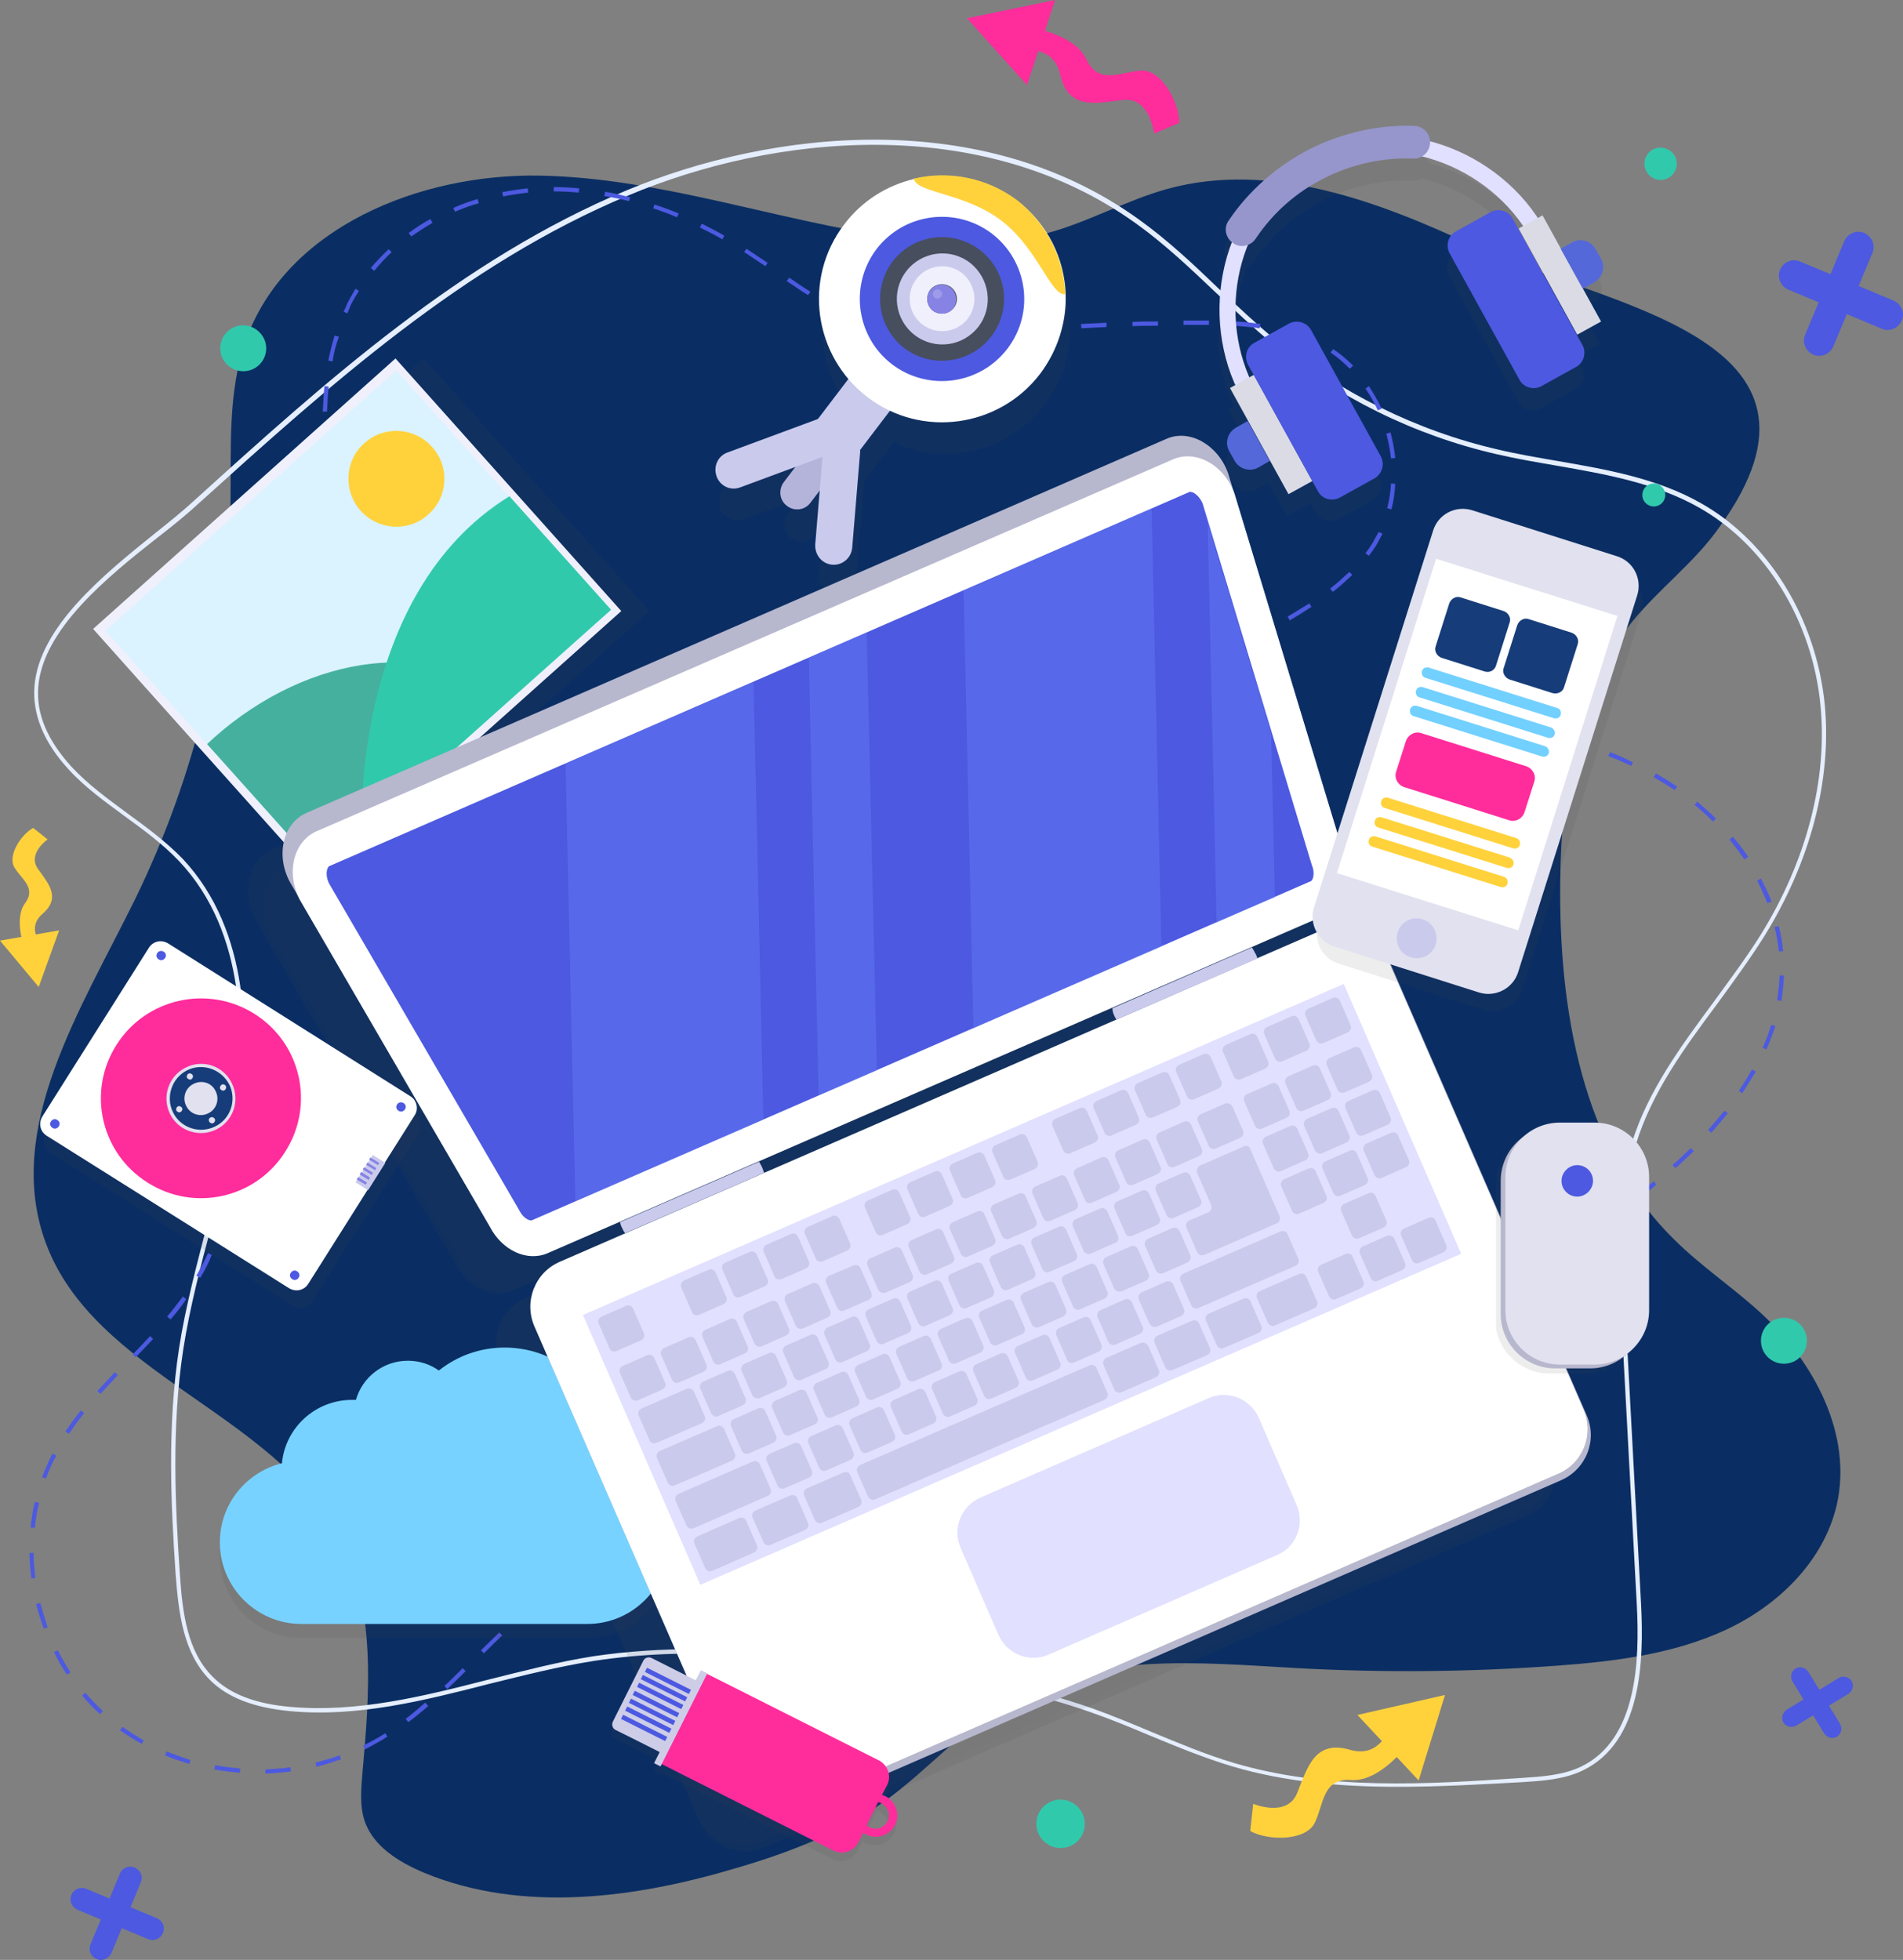 <?xml version="1.0" encoding="utf-8"?>
<!-- Generator: Adobe Illustrator 23.0.3, SVG Export Plug-In . SVG Version: 6.00 Build 0)  -->
<svg version="1.1" id="Layer_1" xmlns="http://www.w3.org/2000/svg" xmlns:xlink="http://www.w3.org/1999/xlink" x="0px" y="0px"
	 viewBox="0 0 447.5 460.9" style="enable-background:new 0 0 447.5 460.9;" xml:space="preserve">
<rect x="0" y="0" width="447.5" height="460.9" fill="#808080" stroke="none"/>
<style type="text/css">
	.st0{fill:#0A2E63;}
	.st1{fill:#E5EEFE;}
	.st2{fill:#4C59E0;}
	.st3{fill:none;}
	.st4{opacity:0.1;}
	.st5{opacity:0.3;clip-path:url(#SVGID_2_);}
	.st6{clip-path:url(#SVGID_4_);fill:#444444;}
	.st7{clip-path:url(#SVGID_6_);fill:#444444;}
	.st8{clip-path:url(#SVGID_8_);fill:#444444;}
	.st9{clip-path:url(#SVGID_10_);fill:#444444;}
	.st10{clip-path:url(#SVGID_12_);fill:#444444;}
	.st11{clip-path:url(#SVGID_14_);fill:#444444;}
	.st12{fill:#78D2FF;}
	.st13{fill:#F0F0FC;}
	.st14{fill:#DAF3FF;}
	.st15{fill:#46B09E;}
	.st16{fill:#FFD23C;}
	.st17{fill:#31C9AC;}
	.st18{fill:#B7B7CE;}
	.st19{opacity:0.3;}
	.st20{clip-path:url(#SVGID_16_);}
	.st21{clip-path:url(#SVGID_18_);}
	.st22{fill:#FFFFFF;}
	.st23{fill:#E1E0FE;}
	.st24{fill:#CACAED;}
	.st25{opacity:0.5;}
	.st26{clip-path:url(#SVGID_20_);fill:#627AF4;}
	.st27{clip-path:url(#SVGID_22_);fill:#627AF4;}
	.st28{clip-path:url(#SVGID_24_);fill:#627AF4;}
	.st29{clip-path:url(#SVGID_26_);fill:#627AF4;}
	.st30{clip-path:url(#SVGID_28_);fill:#444444;}
	.st31{clip-path:url(#SVGID_30_);fill:#444444;}
	.st32{clip-path:url(#SVGID_32_);fill:#444444;}
	.st33{fill:#B4B4DB;}
	.st34{fill:#474E5D;}
	.st35{fill:#8683E4;}
	.st36{opacity:0.2;}
	.st37{clip-path:url(#SVGID_34_);fill:#FFFFFF;}
	.st38{clip-path:url(#SVGID_36_);fill:#444444;}
	.st39{clip-path:url(#SVGID_38_);fill:#444444;}
	.st40{fill:#E1E1EF;}
	.st41{fill:#CECDE8;}
	.st42{fill:#FF2C9C;}
	.st43{fill:#163C79;}
	.st44{fill:#DBDBE6;}
	.st45{fill:#5468DA;}
	.st46{fill:#9696CC;}
	.st47{fill:#72D0FF;}
</style>
<path class="st0" d="M346.9,58c-22.7-10.7-48.1-20.2-72.3-13.6c-9.8,2.7-18.8,7.9-28.6,10.5c-11.6,3.1-23.9,2.6-35.8,0.9
	c-27.9-4-55.1-14-83.3-14.5c-28.2-0.5-59.7,12.2-69.1,38.8c-4.3,12.1-3.4,25.3-3.6,38.1c-0.5,32.3-8.3,64.4-22.5,93.4
	C19,237.4,0.8,265.5,10.8,292.4c11.5,30.8,53.3,39.7,68.8,68.6c9,16.9,7.3,37.2,5.6,56.3c-0.3,3.6-0.6,7.4,0.5,10.8
	c2,6.1,8.1,9.8,14,12.3c23.2,9.6,49.8,6,73.8-1.2c12.2-3.6,24.2-8.2,34.5-15.6c10.3-7.4,18.6-17.3,29.5-23.6
	c20-11.5,44.7-9,67.7-7.7c20.4,1.1,40.8,0.9,61.1-0.6c13.5-1,27.2-2.7,39.5-8.4c12.3-5.7,23-16.1,26.1-29.3
	c3.8-16.5-5.2-33.6-17.7-45.1c-6.6-6.1-14.2-11.1-20.6-17.5c-21.6-21.3-27.1-54.1-26.7-84.4c0.3-21.3,3.4-43.8,16.6-60.4
	c6.4-8,14.9-14.2,20.8-22.6C437,78.9,376.5,71.9,346.9,58"/>
<path class="st1" d="M328.6,420.2c-13,0-26.3-1.1-38.8-4.8c-6.7-2-13.2-4.7-19.5-7.3c-4.5-1.9-9.1-3.8-13.7-5.4
	c-16.6-5.9-34-8.4-50.3-10.5c-21.4-2.7-44.1-5.1-66.7-1.6c-8.2,1.3-16.5,3.4-24.6,5.4c-15.2,3.9-31,7.9-46.8,6.4
	c-8.5-0.8-14.7-3.2-18.8-7.3c-6.3-6.3-7.4-15.7-8.1-24.9c-1.1-16.1-2-34.8,0.8-53.1c1.5-9.7,4.1-19.4,6.5-28.7
	c2.6-9.7,5.2-19.7,6.7-29.8c2-13.6,2.9-39.1-13.2-56.1c-3.8-4-8.3-7.3-12.7-10.5c-4.6-3.4-9.4-6.8-13.3-11.1
	c-5.8-6.3-8.5-12.9-8-19.5c1.1-14,16.3-26.3,28.5-36.1c3.4-2.7,6.6-5.3,9.3-7.8l0.3,0.4l-0.3-0.4c30.7-27.8,62.5-56.5,101.6-72.8
	c33.9-14.1,83.3-19.8,120.3,6.9c6.7,4.8,12.9,10.6,18.8,16.3c4.3,4,8.7,8.2,13.3,12c15.1,12.4,33.2,21.4,52.3,25.8
	c4.6,1.1,9.4,1.9,14,2.7c11.6,2,23.6,4.1,33.9,10c15.9,9,27,27.2,29,47.3c1.7,17.7-3.4,37.1-14.3,54.6c-3.4,5.4-7.3,10.7-11,15.8
	c-7.6,10.2-15.4,20.8-19.1,33c-3.9,12.7-3.2,26.2-2.5,39.3l3.7,68.8c0.7,13.6,0.1,32.4-13.6,39.1c-4.5,2.2-9.7,2.5-14.3,2.8
	C348.6,419.6,338.7,420.2,328.6,420.2 M163.9,387.8c14.5,0,28.8,1.6,42.5,3.4c16.4,2.1,33.9,4.7,50.6,10.6c4.7,1.7,9.3,3.6,13.8,5.5
	c6.3,2.6,12.7,5.3,19.4,7.3c22.1,6.5,45.3,5,67.8,3.5c4.5-0.3,9.6-0.6,13.9-2.7c13.1-6.4,13.7-24.8,13-38.1l-3.7-68.8
	c-0.7-13.1-1.4-26.7,2.5-39.6c3.8-12.4,11.7-23,19.3-33.3c3.7-5.1,7.6-10.3,11-15.7c10.8-17.4,15.8-36.6,14.1-54
	c-1.9-19.8-12.8-37.6-28.5-46.5c-10.2-5.8-22.1-7.9-33.6-9.9c-4.6-0.8-9.4-1.6-14.1-2.7c-19.2-4.4-37.5-13.4-52.7-26
	c-4.6-3.8-9-8-13.3-12c-5.9-5.6-12-11.4-18.7-16.2c-36.7-26.4-85.7-20.8-119.3-6.7c-38.9,16.2-70.6,44.9-101.3,72.6
	c-2.7,2.5-5.9,5.1-9.4,7.8C25.1,135.8,10.1,148,9,161.5c-0.5,6.4,2.1,12.5,7.8,18.8c3.9,4.2,8.6,7.6,13.2,11
	c4.4,3.2,9,6.6,12.9,10.6c16.3,17.3,15.4,43.1,13.4,56.9c-1.5,10.1-4.1,20.2-6.7,29.9c-2.5,9.3-5,19-6.5,28.6
	c-2.8,18.2-1.9,36.8-0.8,52.9c0.6,9,1.7,18.2,7.8,24.2c4,4,10,6.3,18.2,7c15.7,1.4,31.3-2.5,46.5-6.4c8.1-2,16.4-4.2,24.7-5.5
	C147.6,388.3,155.8,387.8,163.9,387.8"/>
<path class="st2" d="M350,170.3c-1-0.2-2-0.3-3-0.5l0.1-1c1,0.1,2,0.3,3,0.5L350,170.3z"/>
<path class="st2" d="M339.8,319.5l-0.8-0.6c1.2-1.5,2.5-3,3.9-4.5l0.7,0.7C342.3,316.5,341,318,339.8,319.5 M347.7,310.9l-0.7-0.7
	c1.4-1.3,2.8-2.6,4.4-4l0.7,0.8C350.5,308.3,349.1,309.6,347.7,310.9 M356.6,303.2l-0.6-0.8c1.5-1.2,3-2.4,4.6-3.6l0.6,0.8
	C359.5,300.9,358,302,356.6,303.2 M365.9,296.1l-0.6-0.8c1.6-1.2,3.2-2.3,4.8-3.5l0.6,0.8C369.1,293.8,367.5,294.9,365.9,296.1
	 M375.4,289.2l-0.6-0.8c1.6-1.1,3.2-2.3,4.8-3.4l0.6,0.8C378.6,286.9,377,288.1,375.4,289.2 M384.9,282.2l-0.6-0.8l0.3-0.2
	c1.5-1.1,2.9-2.3,4.3-3.4l0.6,0.8c-1.4,1.2-2.9,2.3-4.3,3.4L384.9,282.2z M394,274.7l-0.7-0.7c1.5-1.3,2.9-2.7,4.3-4l0.7,0.7
	C396.9,272,395.5,273.4,394,274.7 M402.4,266.4l-0.7-0.7c1.3-1.5,2.6-3,3.8-4.5l0.8,0.6C405,263.4,403.7,264.9,402.4,266.4
	 M409.7,257.1l-0.8-0.6c1.1-1.6,2.1-3.3,3.1-5l0.9,0.5C411.8,253.7,410.8,255.4,409.7,257.1 M415.4,246.8l-0.9-0.4
	c0.8-1.8,1.5-3.6,2-5.4l1,0.3C416.9,243,416.2,244.9,415.4,246.8 M418.9,235.4l-1-0.2c0.3-1.9,0.5-3.9,0.6-5.8l1,0
	C419.4,231.5,419.2,233.5,418.9,235.4 M418.3,223.7c-0.2-1.9-0.5-3.8-1-5.7l1-0.2c0.5,1.9,0.8,3.9,1,5.9L418.3,223.7z M415.6,212.4
	c-0.7-1.8-1.5-3.6-2.4-5.3l0.9-0.5c0.9,1.8,1.8,3.6,2.5,5.4L415.6,212.4z M410.2,202.1c-1.1-1.6-2.3-3.2-3.5-4.7l0.8-0.6
	c1.3,1.5,2.5,3.1,3.6,4.7L410.2,202.1z M402.8,193.2c-1.4-1.4-2.8-2.7-4.3-3.9l0.6-0.8c1.5,1.3,3,2.6,4.4,4L402.8,193.2z
	 M393.8,185.8l-0.3-0.2c-1.5-1-3-1.9-4.6-2.8l0.5-0.9c1.6,0.9,3.2,1.9,4.7,2.9l0.3,0.2L393.8,185.8z M383.6,180.1
	c-1.7-0.8-3.5-1.6-5.4-2.3l0.4-0.9c1.9,0.7,3.7,1.5,5.4,2.4L383.6,180.1z M372.8,175.7c-1.8-0.6-3.7-1.2-5.6-1.7l0.3-1
	c1.9,0.5,3.8,1.1,5.6,1.7L372.8,175.7z M361.5,172.6c-1.8-0.4-3.8-0.8-5.7-1.2l0.2-1c2,0.4,3.9,0.8,5.8,1.2L361.5,172.6z"/>
<path class="st2" d="M334.7,326.7l-0.9-0.5c0.5-0.9,1.1-1.7,1.6-2.5l0.8,0.6C335.8,325.1,335.2,325.9,334.7,326.7"/>
<path class="st2" d="M62.4,417.1l0-1c2-0.1,4-0.2,5.9-0.5l0.1,1C66.4,416.8,64.4,417,62.4,417.1 M56.4,416.9c-2-0.2-4-0.4-6-0.8
	l0.2-1c1.9,0.4,3.9,0.6,5.9,0.8L56.4,416.9z M74.4,415.5l-0.2-1c1.9-0.5,3.8-1,5.7-1.7l0.3,0.9C78.3,414.4,76.3,415,74.4,415.5
	 M44.5,414.8c-1.9-0.6-3.9-1.2-5.7-2l0.4-0.9c1.8,0.7,3.7,1.4,5.6,2L44.5,414.8z M85.8,411.4l-0.4-0.9c0.8-0.4,1.7-0.9,2.5-1.3
	c0.9-0.5,1.8-1,2.7-1.6l0.5,0.8c-0.9,0.6-1.8,1.1-2.7,1.6C87.5,410.5,86.6,411,85.8,411.4 M33.3,410.1c-1.8-1-3.5-2.1-5.1-3.2
	l0.6-0.8c1.6,1.1,3.3,2.2,5,3.2L33.3,410.1z M96,405l-0.6-0.8c1.5-1.1,3-2.4,4.6-3.8l0.7,0.8C99.1,402.6,97.5,403.9,96,405
	 M23.5,403.1c-1.5-1.4-2.9-2.8-4.2-4.4l0.8-0.6c1.3,1.5,2.7,3,4.1,4.3L23.5,403.1z M105.2,397.2l-0.7-0.7c1.3-1.2,2.6-2.5,4.3-4.2
	l0.7,0.7C107.8,394.7,106.4,396,105.2,397.2 M15.7,393.8c-1.1-1.7-2.1-3.4-3-5.3l0.9-0.4c0.9,1.8,1.9,3.5,3,5.2L15.7,393.8z
	 M113.8,388.8l-0.7-0.7c1.4-1.4,2.9-2.8,4.3-4.2l0.7,0.7C116.6,386,115.2,387.4,113.8,388.8 M10.3,383c-0.7-1.9-1.3-3.8-1.8-5.8
	l1-0.2c0.5,1.9,1.1,3.8,1.7,5.7L10.3,383z M122.5,380.6l-0.7-0.8c0.9-0.8,1.8-1.6,2.8-2.4c0.6-0.5,1.2-1,1.8-1.5l0.6,0.8
	c-0.6,0.5-1.2,1-1.8,1.5C124.3,379,123.4,379.8,122.5,380.6 M131.9,373.3l-0.5-0.8c1.7-1.1,3.5-2.1,5.2-3l0.5,0.9
	C135.3,371.3,133.6,372.3,131.9,373.3 M7.4,371.2c-0.3-2-0.4-4-0.5-6l1,0c0,2,0.2,4,0.4,5.9L7.4,371.2z M142.5,367.9l-0.4-0.9
	c1.9-0.7,3.9-1.4,5.8-1.8l0.2,1C146.3,366.6,144.4,367.2,142.5,367.9 M169.6,367.9c-1.3-0.6-2.6-1.2-3.9-1.6l0.3-1
	c1.4,0.4,2.7,1,4,1.6L169.6,367.9z M154,365.1l-0.1-1c2.1-0.2,4.1-0.2,6.1,0l-0.1,1C158,365,156,365,154,365.1 M8.2,359.3l-1-0.1
	c0.2-2,0.5-4,1-6l1,0.2C8.7,355.3,8.4,357.3,8.2,359.3 M10.8,347.7l-0.9-0.3c0.7-1.9,1.5-3.7,2.4-5.5l0-0.1l0.9,0.5l0,0.1
	C12.2,344.1,11.5,345.9,10.8,347.7 M16.2,337.2l-0.8-0.6c1.1-1.6,2.2-3.2,3.6-4.9l0.8,0.6C18.4,334,17.3,335.6,16.2,337.2
	 M23.6,327.8l-0.7-0.7c1.2-1.3,2.5-2.7,4.1-4.4l0.7,0.7C26.1,325.1,24.8,326.5,23.6,327.8 M31.9,319.2l-0.7-0.7
	c1.4-1.4,2.8-2.9,4.1-4.3l0.7,0.7C34.7,316.3,33.3,317.7,31.9,319.2 M40.1,310.3l-0.8-0.7c1.3-1.5,2.5-3.1,3.7-4.7l0.8,0.6
	C42.7,307.2,41.4,308.8,40.1,310.3 M47.1,300.5l-0.9-0.5c1-1.8,1.9-3.5,2.7-5.3l0.9,0.4C49.1,296.9,48.2,298.7,47.1,300.5 M52,289.4
	l-1-0.3c0.6-2,0.9-3.9,1.2-5.8l1,0.1C52.9,285.4,52.5,287.4,52,289.4 M52.2,277.5c-0.2-2-0.6-3.9-1.2-5.7l0.9-0.3
	c0.7,1.9,1.1,3.9,1.3,6L52.2,277.5z"/>
<path class="st2" d="M256.6,206.5l-1-0.1c0.1-0.9,0.2-1.7,0.3-2.6l1,0.1C256.8,204.8,256.7,205.6,256.6,206.5 M258,198.1l-1-0.2
	c0.4-2,1-3.9,1.6-5.8l1,0.3C259,194.2,258.4,196.1,258,198.1 M261.6,186.7l-0.9-0.4c0.8-1.8,1.6-3.7,2.6-5.5l0.9,0.5
	C263.2,183.1,262.4,184.9,261.6,186.7 M267.1,176.2l-0.8-0.5c1.1-1.7,2.2-3.4,3.4-5l0.8,0.6C269.3,172.8,268.2,174.5,267.1,176.2
	 M274.3,166.7l-0.7-0.7c1.3-1.5,2.8-2.9,4.2-4.3l0.7,0.7C277,163.8,275.6,165.2,274.3,166.7 M283,158.5l-0.6-0.8
	c0.6-0.5,1.2-0.9,1.8-1.4c1-0.7,2-1.4,3.1-2.1l0.6,0.8c-1.1,0.7-2.1,1.4-3,2.1C284.2,157.6,283.6,158.1,283,158.5 M292.9,151.9
	l-0.5-0.9c1.7-1,3.5-2,5.2-3l0.5,0.9C296.4,149.9,294.6,150.9,292.9,151.9 M303.3,145.9l-0.5-0.9c2-1.2,3.6-2.2,5.1-3.1l0.5,0.8
	C306.9,143.7,305.3,144.7,303.3,145.9 M78,144.8l-1-0.1c0.2-1.9,0.3-3.9,0.4-6l1,0C78.3,140.9,78.2,142.9,78,144.8 M313.4,139.2
	l-0.6-0.8c1.7-1.3,3.1-2.6,4.5-3.9l0.7,0.7C316.5,136.6,315.1,137.9,313.4,139.2 M77.4,132.8c0-1.8-0.1-3.8-0.2-6l1,0
	c0.1,2.2,0.2,4.2,0.2,6L77.4,132.8z M321.9,130.7l-0.8-0.6c0.6-0.8,1.1-1.5,1.6-2.3c0.5-0.9,1-1.8,1.5-2.7l0.9,0.4
	c-0.5,1-1,1.9-1.5,2.8C323.1,129.1,322.5,129.9,321.9,130.7 M76.9,120.8l-0.4-6l1-0.1l0.4,6L76.9,120.8z M327.2,119.8l-1-0.3
	c0.5-1.9,0.8-3.8,0.9-5.8l1,0.1C328,115.9,327.7,117.9,327.2,119.8 M76.1,108.8c-0.1-2.2-0.2-4.2-0.2-6l1,0c0,1.8,0.1,3.8,0.2,6
	L76.1,108.8z M327.1,107.8c-0.2-1.9-0.6-3.9-1.1-5.8l1-0.3c0.5,2,0.9,4,1.1,6L327.1,107.8z M76.9,96.8l-1,0c0.1-2.1,0.2-4.1,0.4-6
	l1,0.1C77.1,92.8,77,94.7,76.9,96.8 M324,96.5c-0.8-1.8-1.8-3.5-2.9-5.1l0.8-0.6c1.1,1.7,2.1,3.4,3,5.3L324,96.5z M317.4,86.7
	c-1.4-1.4-2.9-2.7-4.5-3.8l0.6-0.8c1.7,1.1,3.2,2.4,4.7,3.9L317.4,86.7z M78.2,85l-1-0.2c0.4-2,0.9-4,1.5-5.9l1,0.3
	C79,81,78.5,83,78.2,85 M307.6,80.2c-1.7-0.7-3.6-1.4-5.6-1.9l0.2-1c2,0.5,4,1.2,5.8,1.9L307.6,80.2z M223.7,79
	c-1.9,0-3.7,0-5.4-0.2l0.1-1c1.7,0.1,3.4,0.1,5.3,0.1l0.6,0l0,1L223.7,79z M230.4,78.8l0-1c1.7-0.1,3.6-0.2,6-0.4l0.1,1
	C234,78.6,232.1,78.7,230.4,78.8 M212.3,78.2c-2.1-0.3-4-0.7-5.9-1.2l0.3-1c1.8,0.5,3.8,0.9,5.8,1.2L212.3,78.2z M242.3,78l-0.1-1
	l0.8-0.1c1.7-0.1,3.5-0.3,5.2-0.4l0.1,1c-1.7,0.1-3.5,0.2-5.2,0.4L242.3,78z M296.2,77.2c-1.9-0.3-3.8-0.4-5.9-0.6l0.1-1
	c2.2,0.1,4.1,0.3,6,0.6L296.2,77.2z M254.3,77.2l-0.1-1c2-0.1,4-0.2,6-0.3l0,1C258.3,77,256.3,77.1,254.3,77.2 M266.3,76.7l0-1
	c2-0.1,4-0.1,6-0.1l0,1C270.3,76.6,268.3,76.6,266.3,76.7 M284.3,76.4c-0.9,0-1.8,0-2.6,0l-1,0c-0.8,0-1.6,0-2.4,0l0-1
	c0.8,0,1.6,0,2.4,0l1,0c0.9,0,1.8,0,2.6,0L284.3,76.4z M200.6,75.1c-1.8-0.7-3.6-1.6-5.5-2.6l0.5-0.9c1.9,1,3.6,1.8,5.4,2.6
	L200.6,75.1z M81.7,73.7l-0.9-0.4c0.3-0.6,0.6-1.2,0.8-1.8c0.6-1.2,1.3-2.4,2-3.6l0.8,0.5c-0.7,1.1-1.4,2.3-2,3.5
	C82.2,72.5,81.9,73.1,81.7,73.7 M190,69.4c-1.5-0.9-3-2-5-3.3l0.6-0.8c2,1.4,3.5,2.4,5,3.3L190,69.4z M88,63.7L87.2,63
	c1.3-1.5,2.7-3,4.2-4.4l0.7,0.7C90.6,60.7,89.2,62.2,88,63.7 M180,62.6c-1.8-1.2-3.2-2.1-4.5-3l-0.5-0.3l0.5-0.8l0.5,0.3
	c1.3,0.9,2.7,1.8,4.5,3L180,62.6z M169.9,56.3c-1.7-1-3.5-1.9-5.3-2.8l0.4-0.9c1.8,0.9,3.6,1.8,5.3,2.8L169.9,56.3z M96.7,55.6
	l-0.6-0.8c1.6-1.2,3.3-2.3,5.1-3.3l0.5,0.9C100,53.4,98.3,54.5,96.7,55.6 M159.2,51.1c-1.9-0.8-3.7-1.5-5.6-2.1l0.3-0.9
	c1.9,0.6,3.8,1.3,5.7,2.1L159.2,51.1z M107,49.8l-0.4-0.9c1.8-0.8,3.7-1.5,5.7-2.1l0.3,1C110.7,48.3,108.8,49,107,49.8 M147.9,47.3
	c-1.9-0.5-3.9-0.9-5.8-1.2l0.2-1c2,0.3,3.9,0.8,5.9,1.3L147.9,47.3z M118.3,46.2l-0.2-1c2-0.4,4-0.7,6-0.9l0.1,1
	C122.3,45.5,120.3,45.8,118.3,46.2 M136.1,45.3c-2-0.2-4-0.3-5.9-0.3l0-1h0c2,0,4,0.1,6,0.3L136.1,45.3z"/>
<rect class="st3" width="447.5" height="460.9"/>
<g class="st4">
	<g>
		<defs>
			<rect id="SVGID_1_" x="61.8" y="116.3" width="303.4" height="317.7"/>
		</defs>
		<clipPath id="SVGID_2_">
			<use xlink:href="#SVGID_1_"  style="overflow:visible;"/>
		</clipPath>
		<g class="st5">
			<g>
				<defs>
					<rect id="SVGID_3_" x="61.8" y="116.3" width="245.9" height="187.3"/>
				</defs>
				<clipPath id="SVGID_4_">
					<use xlink:href="#SVGID_3_"  style="overflow:visible;"/>
				</clipPath>
				<path class="st6" d="M302.3,224.3L121.5,303c-4.7,2.1-10.6-0.7-13.5-6.3l-44.6-76.9c-3.3-6.3-1.5-13.7,3.8-16L266.7,117
					c5.3-2.3,11.9,1.4,14.3,8.1l25.9,85.1C309,216.1,307,222.3,302.3,224.3"/>
			</g>
		</g>
		<g class="st5">
			<g>
				<defs>
					<rect id="SVGID_5_" x="116.6" y="226.4" width="248.6" height="207.7"/>
				</defs>
				<clipPath id="SVGID_6_">
					<use xlink:href="#SVGID_5_"  style="overflow:visible;"/>
				</clipPath>
				<path class="st7" d="M358.2,355.2l-179,77.9c-5.9,2.6-12.8-0.1-15.3-6l-46.3-106.5c-2.6-5.9,0.1-12.8,6-15.3l179-77.9
					c5.9-2.6,12.8,0.1,15.3,6l46.3,106.5C366.8,345.8,364.1,352.6,358.2,355.2"/>
			</g>
		</g>
	</g>
</g>
<g class="st4">
	<g>
		<defs>
			<rect id="SVGID_7_" x="58.2" y="111.1" width="307.6" height="324.4"/>
		</defs>
		<clipPath id="SVGID_8_">
			<use xlink:href="#SVGID_7_"  style="overflow:visible;"/>
		</clipPath>
		<path class="st8" d="M364.9,341.3l-46.3-106.5c-0.2-0.4-0.3-0.7-0.5-1l-0.2-0.4c-2.6-5.9-9.4-8.6-15.3-6l-15.1,6.6
			c-0.1-0.3-0.2-0.6-0.3-0.8l-0.1-0.2c-0.3-0.6-0.6-1.1-0.9-1.6l17.1-7.4c4.8-2.1,6.8-8.3,4.7-14.2l-25.8-85.1
			c-0.1-0.2-0.2-0.4-0.3-0.7l-1.2-4.1c-2.4-6.7-9-10.4-14.5-8.1l-202.3,88c-5.4,2.4-7.2,9.8-3.9,16.1l2.1,3.7
			c0.1,0.2,0.2,0.4,0.3,0.7l44.7,76.9c2.9,5.6,8.8,8.3,13.6,6.2l17-7.4c0.1,0.4,0.2,0.8,0.4,1.2l0.1,0.2c0.2,0.4,0.4,0.9,0.7,1.2
			l-15.2,6.6c-5.9,2.6-8.6,9.4-6,15.3L163.9,427c0.2,0.4,0.3,0.7,0.5,1l0.2,0.4c2.6,5.9,9.4,8.6,15.3,6l179-77.9
			C364.8,354.1,367.5,347.2,364.9,341.3 M171,283.1l-0.1-0.2c-0.2-0.4-0.4-0.8-0.6-1.1l103.4-45l-20.4,8.9c0.1,0.6,0.3,1.2,0.5,1.8
			l0.1,0.2c0.1,0.3,0.3,0.5,0.4,0.8l-82.9,36.1C171.3,284,171.2,283.5,171,283.1"/>
	</g>
</g>
<g class="st4">
	<g>
		<defs>
			<rect id="SVGID_9_" x="51.7" y="320.2" width="105.7" height="65.1"/>
		</defs>
		<clipPath id="SVGID_10_">
			<use xlink:href="#SVGID_9_"  style="overflow:visible;"/>
		</clipPath>
		<path class="st9" d="M143.4,347.6c0.1-0.8,0.1-1.7,0.1-2.6c0-13.7-11.1-24.8-24.8-24.8c-5.9,0-11.2,2-15.5,5.4
			c-2.1-1.5-4.6-2.3-7.3-2.3c-5.8,0-10.7,3.9-12.2,9.2c-0.3,0-0.6,0-0.9,0c-8.6,0-15.7,6.5-16.5,14.9c-8.4,2.1-14.6,9.6-14.6,18.6
			c0,10.6,8.6,19.2,19.2,19.2h67.2c10.6,0,19.2-8.6,19.2-19.2C157.4,357.3,151.4,349.9,143.4,347.6"/>
	</g>
</g>
<g class="st4">
	<g>
		<defs>
			<rect id="SVGID_11_" x="169.2" y="48.7" width="82.3" height="91.5"/>
		</defs>
		<clipPath id="SVGID_12_">
			<use xlink:href="#SVGID_11_"  style="overflow:visible;"/>
		</clipPath>
		<path class="st10" d="M251.5,76.7c-0.3-8.4-4.2-16.5-11.4-22c-7.2-5.5-16.1-7.1-24.3-5.1c-6.3,1.5-12.1,5.1-16.4,10.6
			c-8.4,11.1-7.7,26.2,1,36.4l-7.3,9.5l-21.2,7.8c-2.3,0.8-3.4,3.3-2.6,5.6s3.3,3.4,5.6,2.6l13.1-4.8l-2.8,3.7
			c-1.3,1.7-1,4.2,0.8,5.5c1.7,1.3,4.2,1,5.5-0.8l2.2-2.9l-1.1,12.7c-0.2,2.4,1.6,4.5,4,4.7c2.4,0.2,4.5-1.6,4.7-4l1.9-22.9l-0.1,0
			l7.1-9.3c12.1,5.7,26.9,2.3,35.3-8.7C249.9,89.7,251.8,83.1,251.5,76.7"/>
	</g>
</g>
<g class="st4">
	<g>
		<defs>
			<rect id="SVGID_13_" x="28.5" y="84.3" width="124.2" height="123"/>
		</defs>
		<clipPath id="SVGID_14_">
			<use xlink:href="#SVGID_13_"  style="overflow:visible;"/>
		</clipPath>
		<path class="st11" d="M99.6,84.3l-71.1,63.6c8.7,9.8,43.2,48.3,53.1,59.4c0,0,58.8-52.6,71.1-63.6
			C152.7,143.7,109.6,95.4,99.6,84.3"/>
	</g>
</g>
<path class="st12" d="M143.4,344.3c0.1-0.8,0.1-1.7,0.1-2.6c0-13.7-11.1-24.8-24.8-24.8c-5.9,0-11.2,2-15.5,5.4
	c-2.1-1.5-4.6-2.3-7.3-2.3c-5.8,0-10.7,3.9-12.2,9.2c-0.3,0-0.6,0-0.9,0c-8.6,0-15.7,6.5-16.5,14.9c-8.4,2.1-14.6,9.6-14.6,18.6
	c0,10.6,8.6,19.2,19.2,19.2h67.2c10.6,0,19.2-8.6,19.2-19.2C157.4,354,151.4,346.6,143.4,344.3"/>
<path class="st13" d="M93,84.3c9.9,11.1,53.1,59.4,53.1,59.4c-12.3,11-71.1,63.6-71.1,63.6c-9.9-11.1-44.4-49.6-53.1-59.4L93,84.3z"
	/>
<path class="st14" d="M93.2,87.1c9.4,10.5,50.3,56.3,50.3,56.3c-11.8,10.5-68.4,61.2-68.4,61.2c-9.4-10.5-42.1-47.1-50.3-56.3
	L93.2,87.1z"/>
<path class="st15" d="M75.1,204.5C61.8,189.6,48.7,175,48.7,175c0.5-0.5,1.1-1,1.6-1.5c22.7-20.2,52.9-23.6,68.3-7.8L75.1,204.5z"/>
<path class="st16" d="M101.6,105.1c4.2,4.6,3.8,11.8-0.9,15.9c-4.6,4.2-11.8,3.7-15.9-0.9s-3.8-11.8,0.9-15.9
	C90.4,100,97.5,100.5,101.6,105.1"/>
<path class="st17" d="M85.1,195.7c0,0-2.9-55.8,34.7-79l23.9,26.7L85.1,195.7z"/>
<path class="st18" d="M367.1,348.1l-179,77.9c-5.9,2.6-12.8-0.1-15.3-6l-46.3-106.5c-2.6-5.9,0.1-12.8,6-15.3l179-77.9
	c5.9-2.6,12.8,0.1,15.3,6l46.3,106.5C375.7,338.7,373,345.5,367.1,348.1"/>
<g class="st19">
	<g>
		<defs>
			<rect id="SVGID_15_" x="70" y="107.7" width="245.9" height="187.3"/>
		</defs>
		<clipPath id="SVGID_16_">
			<use xlink:href="#SVGID_15_"  style="overflow:visible;"/>
		</clipPath>
		<path class="st20" d="M310.5,215.7l-180.7,78.6c-4.7,2.1-10.6-0.7-13.5-6.3l-44.6-76.9c-3.3-6.3-1.5-13.7,3.8-16l199.4-86.8
			c5.3-2.3,11.9,1.4,14.3,8.1l25.9,85.1C317.2,207.5,315.2,213.7,310.5,215.7"/>
	</g>
</g>
<g class="st19">
	<g>
		<defs>
			<rect id="SVGID_17_" x="124.8" y="217.8" width="248.6" height="207.7"/>
		</defs>
		<clipPath id="SVGID_18_">
			<use xlink:href="#SVGID_17_"  style="overflow:visible;"/>
		</clipPath>
		<path class="st21" d="M366.4,346.6l-179,77.9c-5.9,2.6-12.8-0.1-15.3-6L125.7,312c-2.6-5.9,0.1-12.8,6-15.3l179-77.9
			c5.9-2.6,12.8,0.1,15.3,6l46.3,106.5C375,337.2,372.3,344.1,366.4,346.6"/>
	</g>
</g>
<path class="st18" d="M309.8,210.6l-183.4,79.8c-4.8,2.1-10.7-0.6-13.6-6.2l-44.7-76.9c-3.3-6.3-1.5-13.7,3.9-16.1l202.3-88
	c5.4-2.4,12.1,1.4,14.5,8.1l25.8,85.1C316.7,202.4,314.6,208.5,309.8,210.6"/>
<path class="st22" d="M311.4,215.3l-182.6,79.4c-4.8,2.1-10.7-0.6-13.6-6.2l-44.7-76.9c-3.3-6.3-1.5-13.7,3.9-16.1L275.9,108
	c5.4-2.3,12,1.4,14.4,8.1l25.8,85.1C318.2,207.1,316.2,213.3,311.4,215.3"/>
<path class="st2" d="M125,287c-0.3,0.1-1.8-0.3-2.8-2.2l-0.1-0.2l-44.7-76.8c-0.7-1.4-0.7-2.7-0.4-3.5c0.1-0.3,0.3-0.6,0.4-0.6
	l202.3-88c0.1-0.1,0.4,0,0.8,0.1c0.7,0.3,1.7,1.2,2.3,2.6l25.7,85.1l0.1,0.2c0.7,2,0,3.4-0.3,3.5L125,287z"/>
<path class="st22" d="M366.4,346.6l-179,77.9c-5.9,2.6-12.8-0.1-15.3-6L125.7,312c-2.6-5.9,0.1-12.8,6-15.3l179-77.9
	c5.9-2.6,12.8,0.1,15.3,6l46.3,106.5C375,337.2,372.3,344.1,366.4,346.6"/>
<rect x="142.8" y="267.4" transform="matrix(0.917 -0.399 0.399 0.917 -100.556 121.009)" class="st23" width="195.1" height="69.2"/>
<path class="st24" d="M145,317.7l5.7-2.5c0.7-0.3,1-1.1,0.7-1.7l-2.5-5.7c-0.3-0.7-1.1-1-1.7-0.7l-5.7,2.5c-0.7,0.3-1,1.1-0.7,1.7
	l2.5,5.7C143.5,317.7,144.3,318,145,317.7"/>
<path class="st24" d="M150,329.3l5.7-2.5c0.7-0.3,1-1.1,0.7-1.7l-2.5-5.7c-0.3-0.7-1.1-1-1.7-0.7l-5.7,2.5c-0.7,0.3-1,1.1-0.7,1.7
	l2.5,5.7C148.6,329.3,149.3,329.6,150,329.3"/>
<path class="st24" d="M159.7,325.1l5.7-2.5c0.7-0.3,1-1.1,0.7-1.7l-2.5-5.7c-0.3-0.7-1.1-1-1.7-0.7l-5.7,2.5c-0.7,0.3-1,1.1-0.7,1.7
	l2.5,5.7C158.3,325.1,159,325.4,159.7,325.1"/>
<path class="st24" d="M175.3,328.8l-2.5-5.7c-0.3-0.7-1.1-1-1.7-0.7l-5.7,2.5c-0.7,0.3-1,1.1-0.7,1.7l2.5,5.7c0.3,0.7,1.1,1,1.7,0.7
	l5.7-2.5C175.3,330.2,175.6,329.4,175.3,328.8"/>
<path class="st24" d="M154.4,339.3l10.6-4.6c0.7-0.3,1-1.1,0.7-1.7l-2.5-5.7c-0.3-0.7-1.1-1-1.7-0.7l-10.6,4.6
	c-0.7,0.3-1,1.1-0.7,1.7l2.5,5.7C152.9,339.3,153.7,339.6,154.4,339.3"/>
<path class="st24" d="M178.6,328.8l5.7-2.5c0.7-0.3,1-1.1,0.7-1.7l-2.5-5.7c-0.3-0.7-1.1-1-1.7-0.7l-5.7,2.5c-0.7,0.3-1,1.1-0.7,1.7
	l2.5,5.7C177.2,328.7,178,329,178.6,328.8"/>
<path class="st24" d="M194.8,320.3l-2.5-5.7c-0.3-0.7-1.1-1-1.7-0.7l-5.7,2.5c-0.7,0.3-1,1.1-0.7,1.7l2.5,5.7c0.3,0.7,1.1,1,1.7,0.7
	l5.7-2.5C194.8,321.7,195.1,321,194.8,320.3"/>
<path class="st24" d="M198.1,320.3l5.7-2.5c0.7-0.3,1-1.1,0.7-1.7l-2.5-5.7c-0.3-0.7-1.1-1-1.7-0.7l-5.7,2.5c-0.7,0.3-1,1.1-0.7,1.7
	l2.5,5.7C196.7,320.3,197.4,320.6,198.1,320.3"/>
<path class="st24" d="M207.8,316l5.7-2.5c0.7-0.3,1-1.1,0.7-1.7l-2.5-5.7c-0.3-0.7-1.1-1-1.7-0.7l-5.7,2.5c-0.7,0.3-1,1.1-0.7,1.7
	l2.5,5.7C206.4,316,207.2,316.3,207.8,316"/>
<path class="st24" d="M213.4,305.4l2.5,5.7c0.3,0.7,1.1,1,1.7,0.7l5.7-2.5c0.7-0.3,1-1.1,0.7-1.7l-2.5-5.7c-0.3-0.7-1.1-1-1.7-0.7
	l-5.7,2.5C213.4,304,213.1,304.7,213.4,305.4"/>
<path class="st24" d="M223.1,301.2l2.5,5.7c0.3,0.7,1.1,1,1.7,0.7l5.7-2.5c0.7-0.3,1-1.1,0.7-1.7l-2.5-5.7c-0.3-0.7-1.1-1-1.7-0.7
	l-5.7,2.5C223.1,299.7,222.8,300.5,223.1,301.2"/>
<path class="st24" d="M232.8,296.9l2.5,5.7c0.3,0.7,1.1,1,1.7,0.7l5.7-2.5c0.7-0.3,1-1.1,0.7-1.7l-2.5-5.7c-0.3-0.7-1.1-1-1.7-0.7
	l-5.7,2.5C232.8,295.5,232.5,296.3,232.8,296.9"/>
<path class="st24" d="M242.6,292.7l2.5,5.7c0.3,0.7,1.1,1,1.7,0.7l5.7-2.5c0.7-0.3,1-1.1,0.7-1.7l-2.5-5.7c-0.3-0.7-1.1-1-1.7-0.7
	l-5.7,2.5C242.6,291.3,242.3,292,242.6,292.7"/>
<path class="st24" d="M262.9,290.6l-2.5-5.7c-0.3-0.7-1.1-1-1.7-0.7l-5.7,2.5c-0.7,0.3-1,1.1-0.7,1.7l2.5,5.7c0.3,0.7,1.1,1,1.7,0.7
	l5.7-2.5C262.9,292.1,263.2,291.3,262.9,290.6"/>
<path class="st24" d="M266.3,290.6l5.7-2.5c0.7-0.3,1-1.1,0.7-1.7l-2.5-5.7c-0.3-0.7-1.1-1-1.7-0.7l-5.7,2.5c-0.7,0.3-1,1.1-0.7,1.7
	l2.5,5.7C264.8,290.6,265.6,290.9,266.3,290.6"/>
<path class="st24" d="M282.4,282.2l-2.5-5.7c-0.3-0.7-1.1-1-1.7-0.7l-5.7,2.5c-0.7,0.3-1,1.1-0.7,1.7l2.5,5.7c0.3,0.7,1.1,1,1.7,0.7
	l5.7-2.5C282.4,283.6,282.7,282.8,282.4,282.2"/>
<path class="st24" d="M169.4,320.8l5.7-2.5c0.7-0.3,1-1.1,0.7-1.7l-2.5-5.7c-0.3-0.7-1.1-1-1.7-0.7l-5.7,2.5c-0.7,0.3-1,1.1-0.7,1.7
	l2.5,5.7C168,320.8,168.8,321.1,169.4,320.8"/>
<path class="st24" d="M179.1,316.6l5.7-2.5c0.7-0.3,1-1.1,0.7-1.7l-2.5-5.7c-0.3-0.7-1.1-1-1.7-0.7l-5.7,2.5c-0.7,0.3-1,1.1-0.7,1.7
	l2.5,5.7C177.7,316.6,178.5,316.9,179.1,316.6"/>
<path class="st24" d="M188.8,312.4l5.7-2.5c0.7-0.3,1-1.1,0.7-1.7l-2.5-5.7c-0.3-0.7-1.1-1-1.7-0.7l-5.7,2.5c-0.7,0.3-1,1.1-0.7,1.7
	l2.5,5.7C187.4,312.4,188.2,312.7,188.8,312.4"/>
<path class="st24" d="M198.5,308.2l5.7-2.5c0.7-0.3,1-1.1,0.7-1.7l-2.5-5.7c-0.3-0.7-1.1-1-1.7-0.7L195,300c-0.7,0.3-1,1.1-0.7,1.7
	l2.5,5.7C197.1,308.2,197.9,308.5,198.5,308.2"/>
<path class="st24" d="M164.4,309.2l5.7-2.5c0.7-0.3,1-1.1,0.7-1.7l-2.5-5.7c-0.3-0.7-1.1-1-1.7-0.7l-5.7,2.5c-0.7,0.3-1,1.1-0.7,1.7
	l2.5,5.7C162.9,309.2,163.7,309.5,164.4,309.2"/>
<path class="st24" d="M174.1,305l5.7-2.5c0.7-0.3,1-1.1,0.7-1.7l-2.5-5.7c-0.3-0.7-1.1-1-1.7-0.7l-5.7,2.5c-0.7,0.3-1,1.1-0.7,1.7
	l2.5,5.7C172.6,305,173.4,305.3,174.1,305"/>
<path class="st24" d="M183.8,300.8l5.7-2.5c0.7-0.3,1-1.1,0.7-1.7l-2.5-5.7c-0.3-0.7-1.1-1-1.7-0.7l-5.7,2.5c-0.7,0.3-1,1.1-0.7,1.7
	l2.5,5.7C182.3,300.8,183.1,301.1,183.8,300.8"/>
<path class="st24" d="M193.5,296.6l5.7-2.5c0.7-0.3,1-1.1,0.7-1.7l-2.5-5.7c-0.3-0.7-1.1-1-1.7-0.7l-5.7,2.5c-0.7,0.3-1,1.1-0.7,1.7
	l2.5,5.7C192,296.6,192.8,296.9,193.5,296.6"/>
<path class="st24" d="M208.2,304l5.7-2.5c0.7-0.3,1-1.1,0.7-1.7l-2.5-5.7c-0.3-0.7-1.1-1-1.7-0.7l-5.7,2.5c-0.7,0.3-1,1.1-0.7,1.7
	l2.5,5.7C206.8,303.9,207.6,304.2,208.2,304"/>
<path class="st24" d="M220.1,289.1l-5.7,2.5c-0.7,0.3-1,1.1-0.7,1.7l2.5,5.7c0.3,0.7,1.1,1,1.7,0.7l5.7-2.5c0.7-0.3,1-1.1,0.7-1.7
	l-2.5-5.7C221.6,289.1,220.8,288.8,220.1,289.1"/>
<path class="st24" d="M229.8,284.9l-5.7,2.5c-0.7,0.3-1,1.1-0.7,1.7l2.5,5.7c0.3,0.7,1.1,1,1.7,0.7l5.7-2.5c0.7-0.3,1-1.1,0.7-1.7
	l-2.5-5.7C231.3,284.9,230.5,284.6,229.8,284.9"/>
<path class="st24" d="M239.5,280.7l-5.7,2.5c-0.7,0.3-1,1.1-0.7,1.7l2.5,5.7c0.3,0.7,1.1,1,1.7,0.7l5.7-2.5c0.7-0.3,1-1.1,0.7-1.7
	l-2.5-5.7C241,280.7,240.2,280.4,239.5,280.7"/>
<path class="st24" d="M242.8,280.7l2.5,5.7c0.3,0.7,1.1,1,1.7,0.7l5.7-2.5c0.7-0.3,1-1.1,0.7-1.7l-2.5-5.7c-0.3-0.7-1.1-1-1.7-0.7
	l-5.7,2.5C242.9,279.2,242.5,280,242.8,280.7"/>
<path class="st24" d="M256.8,282.8l5.7-2.5c0.7-0.3,1-1.1,0.7-1.7l-2.5-5.7c-0.3-0.7-1.1-1-1.7-0.7l-5.7,2.5c-0.7,0.3-1,1.1-0.7,1.7
	l2.5,5.7C255.3,282.8,256.1,283.1,256.8,282.8"/>
<path class="st24" d="M266.5,278.6l5.7-2.5c0.7-0.3,1-1.1,0.7-1.7l-2.5-5.7c-0.3-0.7-1.1-1-1.7-0.7l-5.7,2.5c-0.7,0.3-1,1.1-0.7,1.7
	l2.5,5.7C265,278.6,265.8,278.9,266.5,278.6"/>
<path class="st24" d="M276.2,274.4l5.7-2.5c0.7-0.3,1-1.1,0.7-1.7l-2.5-5.7c-0.3-0.7-1.1-1-1.7-0.7l-5.7,2.5c-0.7,0.3-1,1.1-0.7,1.7
	l2.5,5.7C274.7,274.4,275.5,274.7,276.2,274.4"/>
<path class="st24" d="M288.1,259.5l-5.7,2.5c-0.7,0.3-1,1.1-0.7,1.7l2.5,5.7c0.3,0.7,1.1,1,1.7,0.7l5.7-2.5c0.7-0.3,1-1.1,0.7-1.7
	l-2.5-5.7C289.5,259.6,288.7,259.3,288.1,259.5"/>
<path class="st24" d="M299,254.8l-5.7,2.5c-0.7,0.3-1,1.1-0.7,1.7l2.5,5.7c0.3,0.7,1.1,1,1.7,0.7l5.7-2.5c0.7-0.3,1-1.1,0.7-1.7
	l-2.5-5.7C300.4,254.8,299.7,254.5,299,254.8"/>
<path class="st24" d="M308.7,250.6l-5.7,2.5c-0.7,0.3-1,1.1-0.7,1.7l2.5,5.7c0.3,0.7,1.1,1,1.7,0.7l5.7-2.5c0.7-0.3,1-1.1,0.7-1.7
	l-2.5-5.7C310.1,250.6,309.4,250.3,308.7,250.6"/>
<path class="st24" d="M318.4,246.3l-5.7,2.5c-0.7,0.3-1,1.1-0.7,1.7l2.5,5.7c0.3,0.7,1.1,1,1.7,0.7l5.7-2.5c0.7-0.3,1-1.1,0.7-1.7
	l-2.5-5.7C319.9,246.4,319.1,246,318.4,246.3"/>
<path class="st24" d="M303.4,264.8l-5.7,2.5c-0.7,0.3-1,1.1-0.7,1.7l2.5,5.7c0.3,0.7,1.1,1,1.7,0.7l5.7-2.5c0.7-0.3,1-1.1,0.7-1.7
	l-2.5-5.7C304.8,264.8,304,264.5,303.4,264.8"/>
<path class="st24" d="M313.1,260.6l-5.7,2.5c-0.7,0.3-1,1.1-0.7,1.7l2.5,5.7c0.3,0.7,1.1,1,1.7,0.7l5.7-2.5c0.7-0.3,1-1.1,0.7-1.7
	l-2.5-5.7C314.5,260.6,313.7,260.3,313.1,260.6"/>
<path class="st24" d="M322.8,256.4l-5.7,2.5c-0.7,0.3-1,1.1-0.7,1.7l2.5,5.7c0.3,0.7,1.1,1,1.7,0.7l5.7-2.5c0.7-0.3,1-1.1,0.7-1.7
	l-2.5-5.7C324.2,256.4,323.4,256.1,322.8,256.4"/>
<path class="st24" d="M307.7,274.8l-5.7,2.5c-0.7,0.3-1,1.1-0.7,1.7l2.5,5.7c0.3,0.7,1.1,1,1.7,0.7l5.7-2.5c0.7-0.3,1-1.1,0.7-1.7
	l-2.5-5.7C309.2,274.8,308.4,274.5,307.7,274.8"/>
<path class="st24" d="M317.4,270.6l-5.7,2.5c-0.7,0.3-1,1.1-0.7,1.7l2.5,5.7c0.3,0.7,1.1,1,1.7,0.7l5.7-2.5c0.7-0.3,1-1.1,0.7-1.7
	l-2.5-5.7C318.9,270.6,318.1,270.3,317.4,270.6"/>
<path class="st24" d="M327.1,266.4l-5.7,2.5c-0.7,0.3-1,1.1-0.7,1.7l2.5,5.7c0.3,0.7,1.1,1,1.7,0.7l5.7-2.5c0.7-0.3,1-1.1,0.7-1.7
	l-2.5-5.7C328.6,266.4,327.8,266.1,327.1,266.4"/>
<path class="st24" d="M316.4,294.9l-5.7,2.5c-0.7,0.3-1,1.1-0.7,1.7l2.5,5.7c0.3,0.7,1.1,1,1.7,0.7l5.7-2.5c0.7-0.3,1-1.1,0.7-1.7
	l-2.5-5.7C317.9,294.9,317.1,294.6,316.4,294.9"/>
<path class="st24" d="M326.2,290.6l-5.7,2.5c-0.7,0.3-1,1.1-0.7,1.7l2.5,5.7c0.3,0.7,1.1,1,1.7,0.7l5.7-2.5c0.7-0.3,1-1.1,0.7-1.7
	l-2.5-5.7C327.6,290.7,326.8,290.4,326.2,290.6"/>
<path class="st24" d="M335.9,286.4l-5.7,2.5c-0.7,0.3-1,1.1-0.7,1.7l2.5,5.7c0.3,0.7,1.1,1,1.7,0.7l5.7-2.5c0.7-0.3,1-1.1,0.7-1.7
	l-2.5-5.7C337.3,286.4,336.5,286.1,335.9,286.4"/>
<path class="st24" d="M207.6,290.4l5.7-2.5c0.7-0.3,1-1.1,0.7-1.7l-2.5-5.7c-0.3-0.7-1.1-1-1.7-0.7l-5.7,2.5c-0.7,0.3-1,1.1-0.7,1.7
	l2.5,5.7C206.2,290.4,206.9,290.7,207.6,290.4"/>
<path class="st24" d="M217.6,286.1l5.7-2.5c0.7-0.3,1-1.1,0.7-1.7l-2.5-5.7c-0.3-0.7-1.1-1-1.7-0.7l-5.7,2.5c-0.7,0.3-1,1.1-0.7,1.7
	l2.5,5.7C216.2,286.1,216.9,286.4,217.6,286.1"/>
<path class="st24" d="M227.6,281.7l5.7-2.5c0.7-0.3,1-1.1,0.7-1.7l-2.5-5.7c-0.3-0.7-1.1-1-1.7-0.7l-5.7,2.5c-0.7,0.3-1,1.1-0.7,1.7
	l2.5,5.7C226.1,281.7,226.9,282,227.6,281.7"/>
<path class="st24" d="M237.6,277.4l5.7-2.5c0.7-0.3,1-1.1,0.7-1.7l-2.5-5.7c-0.3-0.7-1.1-1-1.7-0.7l-5.7,2.5c-0.7,0.3-1,1.1-0.7,1.7
	l2.5,5.7C236.1,277.4,236.9,277.7,237.6,277.4"/>
<path class="st24" d="M251.7,271.2l5.7-2.5c0.7-0.3,1-1.1,0.7-1.7l-2.5-5.7c-0.3-0.7-1.1-1-1.7-0.7l-5.7,2.5c-0.7,0.3-1,1.1-0.7,1.7
	l2.5,5.7C250.3,271.2,251,271.5,251.7,271.2"/>
<path class="st24" d="M261.4,267l5.7-2.5c0.7-0.3,1-1.1,0.7-1.7l-2.5-5.7c-0.3-0.7-1.1-1-1.7-0.7l-5.7,2.5c-0.7,0.3-1,1.1-0.7,1.7
	l2.5,5.7C260,267,260.7,267.3,261.4,267"/>
<path class="st24" d="M271.1,262.8l5.7-2.5c0.7-0.3,1-1.1,0.7-1.7l-2.5-5.7c-0.3-0.7-1.1-1-1.7-0.7l-5.7,2.5c-0.7,0.3-1,1.1-0.7,1.7
	l2.5,5.7C269.7,262.8,270.5,263.1,271.1,262.8"/>
<path class="st24" d="M283,247.9l-5.7,2.5c-0.7,0.3-1,1.1-0.7,1.7l2.5,5.7c0.3,0.7,1.1,1,1.7,0.7l5.7-2.5c0.7-0.3,1-1.1,0.7-1.7
	l-2.5-5.7C284.4,248,283.7,247.6,283,247.9"/>
<path class="st24" d="M294,243.2l-5.7,2.5c-0.7,0.3-1,1.1-0.7,1.7l2.5,5.7c0.3,0.7,1.1,1,1.7,0.7l5.7-2.5c0.7-0.3,1-1.1,0.7-1.7
	l-2.5-5.7C295.4,243.2,294.6,242.9,294,243.2"/>
<path class="st24" d="M303.7,239l-5.7,2.5c-0.7,0.3-1,1.1-0.7,1.7l2.5,5.7c0.3,0.7,1.1,1,1.7,0.7l5.7-2.5c0.7-0.3,1-1.1,0.7-1.7
	l-2.5-5.7C305.1,239,304.3,238.7,303.7,239"/>
<path class="st24" d="M313.4,234.7l-5.7,2.5c-0.7,0.3-1,1.1-0.7,1.7l2.5,5.7c0.3,0.7,1.1,1,1.7,0.7l5.7-2.5c0.7-0.3,1-1.1,0.7-1.7
	l-2.5-5.7C314.8,234.7,314,234.4,313.4,234.7"/>
<path class="st24" d="M176.1,341.8l5.7-2.5c0.7-0.3,1-1.1,0.7-1.7l-2.5-5.7c-0.3-0.7-1.1-1-1.7-0.7l-5.7,2.5c-0.7,0.3-1,1.1-0.7,1.7
	l2.5,5.7C174.7,341.8,175.4,342.1,176.1,341.8"/>
<path class="st24" d="M158.7,349.3l13.4-5.8c0.7-0.3,1-1.1,0.7-1.7l-2.5-5.7c-0.3-0.7-1.1-1-1.7-0.7l-13.4,5.8
	c-0.7,0.3-1,1.1-0.7,1.7l2.5,5.7C157.3,349.3,158.1,349.6,158.7,349.3"/>
<path class="st24" d="M192.2,333.3l-2.5-5.7c-0.3-0.7-1.1-1-1.7-0.7l-5.7,2.5c-0.7,0.3-1,1.1-0.7,1.7l2.5,5.7c0.3,0.7,1.1,1,1.7,0.7
	l5.7-2.5C192.2,334.8,192.5,334,192.2,333.3"/>
<path class="st24" d="M195.6,333.3l5.7-2.5c0.7-0.3,1-1.1,0.7-1.7l-2.5-5.7c-0.3-0.7-1.1-1-1.7-0.7l-5.7,2.5c-0.7,0.3-1,1.1-0.7,1.7
	l2.5,5.7C194.1,333.3,194.9,333.6,195.6,333.3"/>
<path class="st24" d="M211.7,324.9l-2.5-5.7c-0.3-0.7-1.1-1-1.7-0.7l-5.7,2.5c-0.7,0.3-1,1.1-0.7,1.7l2.5,5.7c0.3,0.7,1.1,1,1.7,0.7
	l5.7-2.5C211.7,326.3,212,325.5,211.7,324.9"/>
<path class="st24" d="M221.4,320.6l-2.5-5.7c-0.3-0.7-1.1-1-1.7-0.7l-5.7,2.5c-0.7,0.3-1,1.1-0.7,1.7l2.5,5.7c0.3,0.7,1.1,1,1.7,0.7
	l5.7-2.5C221.4,322.1,221.7,321.3,221.4,320.6"/>
<path class="st24" d="M231.2,316.4l-2.5-5.7c-0.3-0.7-1.1-1-1.7-0.7l-5.7,2.5c-0.7,0.3-1,1.1-0.7,1.7l2.5,5.7c0.3,0.7,1.1,1,1.7,0.7
	l5.7-2.5C231.2,317.8,231.5,317,231.2,316.4"/>
<path class="st24" d="M240.9,312.1l-2.5-5.7c-0.3-0.7-1.1-1-1.7-0.7l-5.7,2.5c-0.7,0.3-1,1.1-0.7,1.7l2.5,5.7c0.3,0.7,1.1,1,1.7,0.7
	l5.7-2.5C240.9,313.6,241.2,312.8,240.9,312.1"/>
<path class="st24" d="M250.7,307.9l-2.5-5.7c-0.3-0.7-1.1-1-1.7-0.7l-5.7,2.5c-0.7,0.3-1,1.1-0.7,1.7l2.5,5.7c0.3,0.7,1.1,1,1.7,0.7
	l5.7-2.5C250.6,309.3,250.9,308.6,250.7,307.9"/>
<path class="st24" d="M260.4,303.7l-2.5-5.7c-0.3-0.7-1.1-1-1.7-0.7l-5.7,2.5c-0.7,0.3-1,1.1-0.7,1.7l2.5,5.7c0.3,0.7,1.1,1,1.7,0.7
	l5.7-2.5C260.4,305.1,260.7,304.3,260.4,303.7"/>
<path class="st24" d="M263.7,303.7l5.7-2.5c0.7-0.3,1-1.1,0.7-1.7l-2.5-5.7c-0.3-0.7-1.1-1-1.7-0.7l-5.7,2.5c-0.7,0.3-1,1.1-0.7,1.7
	l2.5,5.7C262.3,303.6,263.1,303.9,263.7,303.7"/>
<path class="st24" d="M279.9,295.2l-2.5-5.7c-0.3-0.7-1.1-1-1.7-0.7l-5.7,2.5c-0.7,0.3-1,1.1-0.7,1.7l2.5,5.7c0.3,0.7,1.1,1,1.7,0.7
	l5.7-2.5C279.8,296.6,280.2,295.9,279.9,295.2"/>
<path class="st24" d="M184.5,350l5.7-2.5c0.7-0.3,1-1.1,0.7-1.7l-2.5-5.7c-0.3-0.7-1.1-1-1.7-0.7l-5.7,2.5c-0.7,0.3-1,1.1-0.7,1.7
	l2.5,5.7C183.1,350,183.9,350.3,184.5,350"/>
<path class="st24" d="M163.1,359.4l17.4-7.6c0.7-0.3,1-1.1,0.7-1.7l-2.5-5.7c-0.3-0.7-1.1-1-1.7-0.7l-17.4,7.6
	c-0.7,0.3-1,1.1-0.7,1.7l2.5,5.7C161.6,359.3,162.4,359.7,163.1,359.4"/>
<path class="st24" d="M200.7,341.6l-2.5-5.7c-0.3-0.7-1.1-1-1.7-0.7l-5.7,2.5c-0.7,0.3-1,1.1-0.7,1.7l2.5,5.7c0.3,0.7,1.1,1,1.7,0.7
	l5.7-2.5C200.6,343,201,342.2,200.7,341.6"/>
<path class="st24" d="M198.3,346.3l-8.5,3.7c-0.7,0.3-1,1.1-0.7,1.7l2.5,5.7c0.3,0.7,1.1,1,1.7,0.7l8.5-3.7c0.7-0.3,1-1.1,0.7-1.7
	l-2.5-5.7C199.8,346.3,199,346,198.3,346.3"/>
<path class="st24" d="M256.2,321.1l-53.9,23.4c-0.7,0.3-1,1.1-0.7,1.7l2.5,5.7c0.3,0.7,1.1,1,1.7,0.7l53.9-23.4
	c0.7-0.3,1-1.1,0.7-1.7l-2.5-5.7C257.6,321.1,256.8,320.8,256.2,321.1"/>
<path class="st24" d="M204,341.6l5.7-2.5c0.7-0.3,1-1.1,0.7-1.7l-2.5-5.7c-0.3-0.7-1.1-1-1.7-0.7l-5.7,2.5c-0.7,0.3-1,1.1-0.7,1.7
	l2.5,5.7C202.5,341.6,203.3,341.9,204,341.6"/>
<path class="st24" d="M213.7,337.3l5.7-2.5c0.7-0.3,1-1.1,0.7-1.7l-2.5-5.7c-0.3-0.7-1.1-1-1.7-0.7l-5.7,2.5c-0.7,0.3-1,1.1-0.7,1.7
	l2.5,5.7C212.3,337.3,213,337.6,213.7,337.3"/>
<path class="st24" d="M223.4,333.1l5.7-2.5c0.7-0.3,1-1.1,0.7-1.7l-2.5-5.7c-0.3-0.7-1.1-1-1.7-0.7l-5.7,2.5c-0.7,0.3-1,1.1-0.7,1.7
	l2.5,5.7C222,333.1,222.8,333.4,223.4,333.1"/>
<path class="st24" d="M233.1,328.9l5.7-2.5c0.7-0.3,1-1.1,0.7-1.7l-2.5-5.7c-0.3-0.7-1.1-1-1.7-0.7l-5.7,2.5c-0.7,0.3-1,1.1-0.7,1.7
	l2.5,5.7C231.7,328.9,232.5,329.2,233.1,328.9"/>
<path class="st24" d="M242.9,324.6l5.7-2.5c0.7-0.3,1-1.1,0.7-1.7l-2.5-5.7c-0.3-0.7-1.1-1-1.7-0.7l-5.7,2.5c-0.7,0.3-1,1.1-0.7,1.7
	l2.5,5.7C241.4,324.6,242.2,324.9,242.9,324.6"/>
<path class="st24" d="M252.6,320.4l5.7-2.5c0.7-0.3,1-1.1,0.7-1.7l-2.5-5.7c-0.3-0.7-1.1-1-1.7-0.7l-5.7,2.5c-0.7,0.3-1,1.1-0.7,1.7
	l2.5,5.7C251.1,320.4,251.9,320.7,252.6,320.4"/>
<path class="st24" d="M264.5,305.6l-5.7,2.5c-0.7,0.3-1,1.1-0.7,1.7l2.5,5.7c0.3,0.7,1.1,1,1.7,0.7l5.7-2.5c0.7-0.3,1-1.1,0.7-1.7
	l-2.5-5.7C265.9,305.6,265.2,305.3,264.5,305.6"/>
<path class="st24" d="M268.3,315.8l-8.1,3.5c-0.7,0.3-1,1.1-0.7,1.7l2.5,5.7c0.3,0.7,1.1,1,1.7,0.7l8.1-3.5c0.7-0.3,1-1.1,0.7-1.7
	l-2.5-5.7C269.7,315.9,268.9,315.6,268.3,315.8"/>
<path class="st24" d="M280.3,310.6l-8.1,3.5c-0.7,0.3-1,1.1-0.7,1.7l2.5,5.7c0.3,0.7,1.1,1,1.7,0.7l8.1-3.5c0.7-0.3,1-1.1,0.7-1.7
	l-2.5-5.7C281.8,310.6,281,310.3,280.3,310.6"/>
<path class="st24" d="M185.8,351.7l-8.1,3.5c-0.7,0.3-1,1.1-0.7,1.7l2.5,5.7c0.3,0.7,1.1,1,1.7,0.7l8.1-3.5c0.7-0.3,1-1.1,0.7-1.7
	l-2.5-5.7C187.3,351.7,186.5,351.4,185.8,351.7"/>
<path class="st24" d="M173.8,357l-9.8,4.3c-0.7,0.3-1,1.1-0.7,1.7l2.5,5.7c0.3,0.7,1.1,1,1.7,0.7l9.8-4.3c0.7-0.3,1-1.1,0.7-1.7
	l-2.5-5.7C175.2,357,174.4,356.7,173.8,357"/>
<path class="st24" d="M292.4,305.4l-8.1,3.5c-0.7,0.3-1,1.1-0.7,1.7l2.5,5.7c0.3,0.7,1.1,1,1.7,0.7l8.1-3.5c0.7-0.3,1-1.1,0.7-1.7
	l-2.5-5.7C293.8,305.4,293,305.1,292.4,305.4"/>
<path class="st24" d="M305.5,299.6l-9.2,4c-0.7,0.3-1,1.1-0.7,1.7l2.5,5.7c0.3,0.7,1.1,1,1.7,0.7l9.2-4c0.7-0.3,1-1.1,0.7-1.7
	l-2.5-5.7C306.9,299.6,306.2,299.3,305.5,299.6"/>
<path class="st24" d="M272,312l5.7-2.5c0.7-0.3,1-1.1,0.7-1.7l-2.5-5.7c-0.3-0.7-1.1-1-1.7-0.7l-5.7,2.5c-0.7,0.3-1,1.1-0.7,1.7
	l2.5,5.7C270.6,311.9,271.4,312.2,272,312"/>
<path class="st24" d="M321.8,280.6l-5.7,2.5c-0.7,0.3-1,1.1-0.7,1.7l2.5,5.7c0.3,0.7,1.1,1,1.7,0.7l5.7-2.5c0.7-0.3,1-1.1,0.7-1.7
	l-2.5-5.7C323.2,280.6,322.5,280.3,321.8,280.6"/>
<path class="st24" d="M301.1,289.6l-22.8,9.9c-0.7,0.3-1,1.1-0.7,1.7l2.5,5.7c0.3,0.7,1.1,1,1.7,0.7l22.8-9.9c0.7-0.3,1-1.1,0.7-1.7
	l-2.5-5.7C302.6,289.6,301.8,289.3,301.1,289.6"/>
<path class="st24" d="M292.5,269.6l-10.3,4.5c-0.6,0.3-0.9,1-0.7,1.7l3.1,7.1l0.2,0.5c0.3,0.7,0,1.4-0.7,1.7l-0.6,0.3l-3.8,1.6
	c-0.7,0.3-1,1.1-0.7,1.7l2.5,5.7c0.3,0.7,1.1,1,1.7,0.7l17-7.4c0.7-0.3,1-1.1,0.7-1.7l-6.9-15.8
	C293.9,269.6,293.1,269.3,292.5,269.6"/>
<path class="st24" d="M179.2,274.5l-0.1-0.2c-0.2-0.4-0.4-0.8-0.6-1.1l-32.7,14.2c0.1,0.4,0.2,0.8,0.4,1.2l0.1,0.2
	c0.2,0.4,0.4,0.9,0.7,1.2l32.7-14.2C179.5,275.4,179.4,274.9,179.2,274.5"/>
<path class="st24" d="M262,238.8l0.1,0.2c0.1,0.3,0.3,0.5,0.4,0.8l33.2-14.4c-0.1-0.3-0.2-0.6-0.3-0.8l-0.1-0.2
	c-0.3-0.6-0.6-1.1-0.9-1.6l-32.8,14.3C261.6,237.6,261.7,238.2,262,238.8"/>
<path class="st23" d="M300.3,365.7l-53.7,23.4c-4.5,2-9.8-0.1-11.8-4.6l-8.9-20.5c-2-4.5,0.1-9.8,4.6-11.8l53.7-23.4
	c4.5-2,9.8,0.1,11.8,4.6l8.9,20.5C306.9,358.5,304.8,363.8,300.3,365.7"/>
<g class="st25">
	<g>
		<defs>
			<rect id="SVGID_19_" x="133" y="160.4" width="46.6" height="122.2"/>
		</defs>
		<clipPath id="SVGID_20_">
			<use xlink:href="#SVGID_19_"  style="overflow:visible;"/>
		</clipPath>
		<polygon class="st26" points="177.2,160.4 179.5,263.3 135.3,282.5 133,179.6 		"/>
	</g>
</g>
<g class="st25">
	<g>
		<defs>
			<rect id="SVGID_21_" x="190.2" y="148.8" width="16" height="108.9"/>
		</defs>
		<clipPath id="SVGID_22_">
			<use xlink:href="#SVGID_21_"  style="overflow:visible;"/>
		</clipPath>
		<polygon class="st27" points="203.8,148.8 206.2,251.7 192.5,257.6 190.2,154.7 		"/>
	</g>
</g>
<g class="st25">
	<g>
		<defs>
			<rect id="SVGID_23_" x="226.6" y="119.6" width="46.6" height="122.2"/>
		</defs>
		<clipPath id="SVGID_24_">
			<use xlink:href="#SVGID_23_"  style="overflow:visible;"/>
		</clipPath>
		<polygon class="st28" points="270.8,119.6 273.1,222.6 228.9,241.8 226.6,138.9 		"/>
	</g>
</g>
<g class="st25">
	<g>
		<defs>
			<rect id="SVGID_25_" x="284" y="123.1" width="15.8" height="93.8"/>
		</defs>
		<clipPath id="SVGID_26_">
			<use xlink:href="#SVGID_25_"  style="overflow:visible;"/>
		</clipPath>
		<polygon class="st29" points="284,123.1 298.9,172.4 299.8,211 286.1,216.9 		"/>
	</g>
</g>
<g class="st4">
	<g>
		<defs>
			<rect id="SVGID_27_" x="309.6" y="123.7" width="76.8" height="114.1"/>
		</defs>
		<clipPath id="SVGID_28_">
			<use xlink:href="#SVGID_27_"  style="overflow:visible;"/>
		</clipPath>
		<path class="st30" d="M381.2,134.8l-34-10.8c-3.9-1.2-8,0.9-9.2,4.8l-28,88.6c-1.2,3.9,0.9,8,4.8,9.2l34,10.8
			c3.9,1.2,8-0.9,9.2-4.8l28-88.6C387.2,140.1,385.1,136,381.2,134.8"/>
	</g>
</g>
<g class="st4">
	<g>
		<defs>
			<rect id="SVGID_29_" x="143.7" y="391.8" width="67" height="45.9"/>
		</defs>
		<clipPath id="SVGID_30_">
			<use xlink:href="#SVGID_29_"  style="overflow:visible;"/>
		</clipPath>
		<path class="st31" d="M207.9,424.4c-0.3-0.1-0.5-0.2-0.8-0.3l1.2-2.3c1.1-2.1,0.2-4.7-1.9-5.8l-40.3-20.2l0.2-0.3l-1.5-0.8
			l-1.3,2.5l-10.5-5.3c-0.7-0.3-1.5-0.1-1.9,0.6l-7.2,14.4c-0.3,0.7-0.1,1.5,0.6,1.9c0,0,4.9,2.4,10.5,5.3l-1.2,2.4l1.5,0.8l0.2-0.3
			l40.3,20.2c2.1,1.1,4.7,0.2,5.8-1.9l1.2-2.3c0.2,0.2,0.5,0.3,0.7,0.4c2.5,1.3,5.5,0.2,6.8-2.3S210.4,425.6,207.9,424.4
			 M208.4,430.3c-0.8,1.5-2.6,2.2-4.2,1.4c-0.3-0.1-0.5-0.3-0.7-0.5l2.7-5.4c0.3,0.1,0.5,0.1,0.8,0.3
			C208.5,426.9,209.2,428.8,208.4,430.3"/>
	</g>
</g>
<g class="st4">
	<g>
		<defs>
			<rect id="SVGID_31_" x="351.8" y="265.1" width="35" height="57.9"/>
		</defs>
		<clipPath id="SVGID_32_">
			<use xlink:href="#SVGID_31_"  style="overflow:visible;"/>
		</clipPath>
		<path class="st32" d="M373.9,265.1h-8.2c-3.3,0-6.4,1.3-8.7,3.4c-3.2,2.3-5.4,6.1-5.4,10.4v31.3c0,7.1,5.8,12.8,12.8,12.8h8.2
			c3.3,0,6.4-1.3,8.7-3.4c3.2-2.3,5.4-6.1,5.4-10.4V278C386.8,270.9,381,265.1,373.9,265.1"/>
	</g>
</g>
<path class="st33" d="M185.1,119L185.1,119c1.7,1.3,4.2,1,5.5-0.8l12.7-16.7l-6.3-4.8l-12.7,16.7C183,115.2,183.3,117.7,185.1,119"
	/>
<rect x="189.8" y="91.6" transform="matrix(0.606 -0.796 0.796 0.606 1.278 198.213)" class="st24" width="21.6" height="12.3"/>
<path class="st22" d="M244.6,87.9c-9.7,12.7-27.9,15.2-40.6,5.5c-12.7-9.7-15.2-27.9-5.5-40.6c4.2-5.6,10.1-9.2,16.4-10.7
	c8.2-1.9,17.1-0.3,24.3,5.1c7.2,5.5,11.1,13.6,11.4,22C250.8,75.7,248.8,82.3,244.6,87.9"/>
<path class="st2" d="M236.9,82c-6.5,8.5-18.6,10.1-27.1,3.7c-8.5-6.5-10.1-18.6-3.7-27.1c6.5-8.5,18.6-10.1,27.1-3.7
	C241.7,61.4,243.4,73.5,236.9,82"/>
<path class="st34" d="M233.1,79.1c-4.9,6.4-14,7.6-20.4,2.8c-6.4-4.9-7.6-14-2.8-20.4c4.9-6.4,14-7.6,20.4-2.8
	C236.8,63.6,238,72.7,233.1,79.1"/>
<path class="st24" d="M230.1,76.8c-3.6,4.7-10.3,5.6-15,2c-4.7-3.6-5.6-10.3-2-15c3.6-4.7,10.3-5.6,15-2
	C232.7,65.4,233.7,72.1,230.1,76.8"/>
<path class="st13" d="M227.6,74.9c-2.5,3.3-7.3,4-10.7,1.4c-3.3-2.5-4-7.3-1.4-10.7c2.5-3.3,7.3-4,10.7-1.4
	C229.5,66.8,230.1,71.6,227.6,74.9"/>
<path class="st34" d="M224.3,72.4c-1.2,1.5-3.3,1.8-4.9,0.7c-1.5-1.2-1.8-3.3-0.7-4.9c1.2-1.5,3.3-1.8,4.9-0.7
	C225.2,68.7,225.5,70.9,224.3,72.4"/>
<path class="st35" d="M219.4,73.1c-1.5-1.2-1.8-3.3-0.7-4.8c1.2-1.5,3.3-1.8,4.8-0.7c1.5,1.2,1.8,3.3,0.7,4.9
	C223.1,73.9,221,74.2,219.4,73.1"/>
<path class="st16" d="M250.5,69.2c-3.4,0.4-6.4-10.7-15-17.3c-8.6-6.6-20.1-6.5-20.6-9.9c8.2-1.9,17.1-0.3,24.3,5.1
	C246.3,52.7,250.2,60.9,250.5,69.2"/>
<g class="st36">
	<g>
		<defs>
			<rect id="SVGID_33_" x="219.4" y="68.1" width="2.1" height="2.1"/>
		</defs>
		<clipPath id="SVGID_34_">
			<use xlink:href="#SVGID_33_"  style="overflow:visible;"/>
		</clipPath>
		<path class="st37" d="M221.3,69.8c-0.4,0.5-1,0.6-1.5,0.2c-0.5-0.4-0.6-1-0.2-1.5c0.4-0.5,1-0.6,1.5-0.2
			C221.6,68.6,221.7,69.3,221.3,69.8"/>
	</g>
</g>
<path class="st24" d="M168.5,112L168.5,112c-0.8-2.3,0.3-4.8,2.6-5.6l21.6-8l3,8.2l-21.6,8C171.8,115.5,169.3,114.3,168.5,112"/>
<path class="st24" d="M195.7,132.8L195.7,132.8c2.4,0.2,4.5-1.6,4.7-4l1.9-22.9l-8.7-0.7l-1.9,22.9
	C191.6,130.5,193.3,132.6,195.7,132.8"/>
<g class="st4">
	<g>
		<defs>
			<rect id="SVGID_35_" x="286.5" y="34.8" width="90.2" height="87.8"/>
		</defs>
		<clipPath id="SVGID_36_">
			<use xlink:href="#SVGID_35_"  style="overflow:visible;"/>
		</clipPath>
		<path class="st38" d="M290.3,105.7c-1.9,1.1-2.6,3.5-1.6,5.4l1.4,2.5c1.1,1.9,3.5,2.6,5.4,1.5l2.8-1.6l-5.2-9.4L290.3,105.7z"/>
		<path class="st38" d="M376.1,66l-1.3-2.3c-1.1-2-3.6-2.7-5.5-1.6l-2.7,1.5l4.9,8.9l-9.2-16.7l-1,0.5c-6-8.9-15.3-15.3-25.4-18
			c-0.1-1.9-1.7-3.5-3.7-3.6c-8.4-0.4-17,1.5-24.7,5.5c-7.8,3.9-14.3,9.7-19,16.8c-1.1,1.7-0.7,3.9,0.8,5.1
			c-4,10.5-3.9,22.9,0.8,33.5l-1.3,0.7l13.8,25l5.6-3.1l1.3,2.4c1,1.9,3.4,2.5,5.2,1.5l8.1-4.5c1.9-1,2.5-3.4,1.5-5.2L311,88.2
			l0.2-0.1l-0.2,0.1l-3-5.4c-1-1.9-3.4-2.5-5.2-1.5l-8.1,4.5c-1.9,1-2.5,3.4-1.5,5.2l3,5.4l-1.7-3.1l-0.9,0.5
			c-4.3-9.8-4.2-21.4-0.3-31.1c0.7-0.3,1.2-0.8,1.7-1.4c3.9-5.9,9.5-10.8,16.1-14.2c6.6-3.3,13.8-4.9,20.9-4.6
			c0.7,0,1.3-0.1,1.9-0.4c0.1-0.1,0.2-0.1,0.4-0.2c9.4,2.3,18.2,8.2,23.8,16.4l-1.3,0.7l-1.3-2.4c-1-1.9-3.4-2.5-5.2-1.5l-8.1,4.5
			c-1.9,1-2.5,3.4-1.5,5.2l16.4,29.7c1,1.9,3.4,2.5,5.2,1.5l8.1-4.5c1.9-1,2.5-3.4,1.5-5.2l-8.4-15.3l7.1,12.9l5.6-3.1l-4.3-7.8
			l2.7-1.5C376.5,70.5,377.2,68,376.1,66 M296.1,96.3l4.9,8.9L296.1,96.3z"/>
	</g>
</g>
<g class="st4">
	<g>
		<defs>
			<rect id="SVGID_37_" x="10.4" y="225.4" width="88.5" height="82.2"/>
		</defs>
		<clipPath id="SVGID_38_">
			<use xlink:href="#SVGID_37_"  style="overflow:visible;"/>
		</clipPath>
		<path class="st39" d="M97.4,261.8l-56.9-35.9c-1.6-1-3.6-0.5-4.6,1l-25,39.6c-1,1.6-0.5,3.6,1,4.6L68.8,307c1.6,1,3.6,0.5,4.6-1
			l14-22.1l4.1-6.5l7-11.1C99.4,264.8,98.9,262.7,97.4,261.8"/>
	</g>
</g>
<path class="st18" d="M352.9,309c0,7.1,5.8,12.8,12.8,12.8h8.2c7.1,0,12.8-5.8,12.8-12.8v-31.3c0-7.1-5.8-12.8-12.8-12.8h-8.2
	c-7.1,0-12.8,5.8-12.8,12.8V309z"/>
<path class="st40" d="M354,308.1c0,7.1,5.8,12.8,12.8,12.8h8.2c7.1,0,12.8-5.8,12.8-12.8v-31.3c0-7.1-5.8-12.8-12.8-12.8h-8.2
	c-7.1,0-12.8,5.8-12.8,12.8V308.1z"/>
<path class="st2" d="M367.2,277.7c0,2.1,1.7,3.7,3.7,3.7s3.7-1.7,3.7-3.7c0-2.1-1.7-3.7-3.7-3.7S367.2,275.7,367.2,277.7"/>
<path class="st41" d="M166.3,396.4c-0.1,0-0.2,0-0.2,0l-12.9-6.5c-0.7-0.3-1.5-0.1-1.9,0.6l-7.2,14.4c-0.3,0.7-0.1,1.5,0.6,1.9
	c0,0,6.5,3.2,13.1,6.6L166.3,396.4z"/>
<rect x="153.1" y="397.8" transform="matrix(0.449 -0.894 0.894 0.449 -277.377 360.553)" class="st2" width="1.1" height="14.8"/>
<rect x="152.1" y="399.7" transform="matrix(0.449 -0.894 0.894 0.449 -279.587 360.747)" class="st2" width="1.1" height="14.8"/>
<rect x="154" y="395.9" transform="matrix(0.449 -0.894 0.894 0.449 -275.194 360.363)" class="st2" width="1.1" height="14.8"/>
<rect x="154.9" y="394" transform="matrix(0.449 -0.894 0.894 0.449 -273.011 360.173)" class="st2" width="1.1" height="14.8"/>
<rect x="155.9" y="392.2" transform="matrix(0.449 -0.894 0.894 0.449 -270.828 359.982)" class="st2" width="1.1" height="14.8"/>
<rect x="156.8" y="390.3" transform="matrix(0.449 -0.894 0.894 0.449 -268.648 359.817)" class="st2" width="1.1" height="14.8"/>
<rect x="157.7" y="388.5" transform="matrix(0.449 -0.894 0.894 0.449 -266.474 359.724)" class="st2" width="1.1" height="14.8"/>
<path class="st42" d="M208.2,422.4c-0.3-0.1-0.5-0.2-0.8-0.3l1.2-2.3c1.1-2.1,0.2-4.7-1.9-5.8l-41.1-20.7l-10.7,21.2l41.1,20.7
	c2.1,1.1,4.7,0.2,5.8-1.9l1.2-2.3c0.2,0.2,0.5,0.3,0.7,0.4c2.5,1.3,5.5,0.2,6.8-2.3C211.7,426.7,210.7,423.7,208.2,422.4
	 M204.5,429.7c-0.3-0.1-0.5-0.3-0.7-0.5l2.7-5.4c0.3,0.1,0.5,0.1,0.8,0.3c1.5,0.8,2.2,2.6,1.4,4.2
	C207.9,429.9,206,430.5,204.5,429.7"/>
<rect x="148" y="403.2" transform="matrix(0.449 -0.893 0.893 0.449 -272.702 365.769)" class="st41" width="24.5" height="1.7"/>
<path class="st22" d="M97.5,262.3l-25,39.6c-1,1.6-3,2-4.6,1L11,267.1c-1.6-1-2-3-1-4.6l25-39.6c1-1.6,3-2,4.6-1l56.9,35.9
	C98,258.7,98.5,260.8,97.5,262.3"/>
<path class="st2" d="M13.5,263.4c0.5,0.3,0.7,1,0.3,1.5c-0.3,0.5-1,0.7-1.5,0.3c-0.5-0.3-0.7-1-0.3-1.5
	C12.3,263.2,13,263,13.5,263.4"/>
<path class="st2" d="M38.5,223.8c0.5,0.3,0.7,1,0.3,1.5c-0.3,0.5-1,0.7-1.5,0.3c-0.5-0.3-0.7-1-0.3-1.5
	C37.3,223.6,38,223.5,38.5,223.8"/>
<path class="st2" d="M69.9,299c0.5,0.3,0.7,1,0.3,1.5c-0.3,0.5-1,0.7-1.5,0.3c-0.5-0.3-0.7-1-0.3-1.5
	C68.7,298.8,69.4,298.6,69.9,299"/>
<path class="st2" d="M94.9,259.4c0.5,0.3,0.7,1,0.3,1.5c-0.3,0.5-1,0.7-1.5,0.3c-0.5-0.3-0.7-1-0.3-1.5
	C93.7,259.2,94.4,259.1,94.9,259.4"/>
<rect x="83.2" y="273.9" transform="matrix(0.534 -0.846 0.846 0.534 -192.552 202.155)" class="st24" width="7.6" height="3.5"/>
<path class="st35" d="M86.8,272.7l2.1,1.3l0.3-0.5l-2.1-1.3L86.8,272.7z M88.2,275.2l0.3-0.5l-2.1-1.3l-0.3,0.5L88.2,275.2z
	 M87.4,276.3l0.3-0.5l-2.1-1.3l-0.3,0.5L87.4,276.3z M86.7,277.5l0.3-0.6l-2.1-1.3l-0.3,0.6L86.7,277.5z M86,278.6l0.3-0.5l-2.1-1.3
	l-0.3,0.6L86,278.6z"/>
<path class="st42" d="M59.8,238.4c11,6.9,14.3,21.4,7.3,32.4c-6.9,11-21.4,14.3-32.4,7.3c-11-6.9-14.3-21.4-7.3-32.4
	C34.3,234.8,48.8,231.5,59.8,238.4"/>
<path class="st40" d="M54.5,254.7c2,4,0.4,8.9-3.6,10.9c-4,2-8.9,0.4-10.9-3.6c-2-4-0.4-8.9,3.6-10.9
	C47.6,249,52.5,250.6,54.5,254.7"/>
<path class="st43" d="M53.9,255c1.8,3.6,0.4,8.1-3.3,9.9c-3.6,1.8-8.1,0.4-9.9-3.3c-1.8-3.6-0.3-8.1,3.3-9.9
	C47.6,249.9,52,251.4,53.9,255"/>
<path class="st40" d="M50.7,256.6c1,1.9,0.2,4.3-1.7,5.2c-1.9,1-4.3,0.2-5.2-1.7c-1-1.9-0.2-4.3,1.7-5.2
	C47.4,253.9,49.8,254.6,50.7,256.6"/>
<path class="st40" d="M42.8,260.5c0.2,0.4,0,0.8-0.3,1c-0.4,0.2-0.8,0-1-0.3c-0.2-0.4,0-0.8,0.3-1C42.1,260,42.6,260.2,42.8,260.5"
	/>
<path class="st40" d="M53.1,255.4c0.2,0.4,0,0.8-0.3,1c-0.4,0.2-0.8,0-1-0.3c-0.2-0.4,0-0.8,0.3-1C52.4,254.9,52.9,255,53.1,255.4"
	/>
<path class="st40" d="M49.5,262.8c0.4-0.2,0.8,0,1,0.3c0.2,0.4,0,0.8-0.3,1c-0.4,0.2-0.8,0-1-0.3C49,263.4,49.1,263,49.5,262.8"/>
<path class="st40" d="M44.3,252.5c0.4-0.2,0.8,0,1,0.3c0.2,0.4,0,0.8-0.3,1s-0.8,0-1-0.3C43.8,253.1,44,252.7,44.3,252.5"/>
<polygon class="st23" points="344.1,64.9 344.1,64.9 360.2,56.1 "/>
<path class="st23" d="M308.5,36.2l-2.3,1.3C287.1,48,281.5,74.6,292,93.6l19.4-10.7l-16.1,8.9c-9.5-17.2-4.6-41.4,12.6-50.9l2.3-1.3
	c17.2-9.5,40.3-0.7,49.8,16.5l3.4-1.9C353,35.1,327.6,25.7,308.5,36.2"/>
<rect x="295.6" y="87.9" transform="matrix(0.876 -0.483 0.483 0.876 -12.169 157.021)" class="st44" width="6.4" height="28.5"/>
<path class="st45" d="M295.8,110l2.8-1.6l-5.2-9.4l-2.8,1.6c-1.9,1.1-2.6,3.5-1.6,5.4l1.4,2.5C291.5,110.3,293.9,111,295.8,110"/>
<path class="st2" d="M324.7,107.3c1,1.9,0.3,4.2-1.5,5.2l-8.1,4.5c-1.9,1-4.2,0.4-5.2-1.5l-16.4-29.7c-1-1.9-0.4-4.2,1.5-5.2
	l8.1-4.5c1.9-1,4.2-0.3,5.2,1.5L324.7,107.3z"/>
<rect x="363.5" y="50.4" transform="matrix(0.876 -0.483 0.483 0.876 14.357 185.157)" class="st44" width="6.4" height="28.5"/>
<path class="st45" d="M374.9,66.4l-2.7,1.5l-5.2-9.4l2.7-1.5c2-1.1,4.4-0.4,5.5,1.6l1.3,2.3C377.6,62.8,376.8,65.3,374.9,66.4"/>
<path class="st2" d="M357.3,89.3c1,1.9,3.4,2.5,5.2,1.5l8.1-4.5c1.9-1,2.5-3.4,1.5-5.2l-16.4-29.7c-1-1.9-3.4-2.5-5.2-1.5l-8.1,4.5
	c-1.9,1-2.5,3.4-1.5,5.2L357.3,89.3z"/>
<path class="st46" d="M334.2,36.9c-0.6,0.3-1.2,0.4-1.9,0.4c-7.1-0.3-14.4,1.3-20.9,4.6c-6.6,3.3-12.1,8.2-16.1,14.2
	c-1.2,1.8-3.6,2.3-5.3,1.1c-1.8-1.2-2.3-3.6-1.1-5.3c4.7-7,11.3-12.8,19-16.8c7.8-3.9,16.3-5.8,24.7-5.5c2.1,0.1,3.8,1.9,3.7,4
	C336.2,35.1,335.4,36.3,334.2,36.9"/>
<path class="st40" d="M357,228.6c-1.2,3.9-5.4,6-9.2,4.8l-34-10.8c-3.9-1.2-6-5.4-4.8-9.2l28-88.6c1.2-3.9,5.3-6,9.2-4.8l34,10.8
	c3.9,1.2,6,5.3,4.8,9.2L357,228.6z"/>
<rect x="308.7" y="153" transform="matrix(0.301 -0.954 0.954 0.301 75.499 453.777)" class="st22" width="77.5" height="44.7"/>
<path class="st16" d="M355.9,203.3c-0.2,0.7-0.9,1-1.6,0.8l-30.2-9.5c-0.7-0.2-1-0.9-0.8-1.6c0.2-0.7,0.9-1,1.6-0.8l30.2,9.5
	C355.7,202,356.1,202.7,355.9,203.3"/>
<path class="st16" d="M354.5,207.8c-0.2,0.7-0.9,1-1.6,0.8l-30.2-9.5c-0.7-0.2-1-0.9-0.8-1.6c0.2-0.7,0.9-1,1.6-0.8l30.2,9.5
	C354.3,206.4,354.7,207.1,354.5,207.8"/>
<path class="st16" d="M357.4,198.7c-0.2,0.7-0.9,1-1.6,0.8l-30.2-9.5c-0.7-0.2-1-0.9-0.8-1.6c0.2-0.7,0.9-1,1.6-0.8l30.2,9.5
	C357.2,197.3,357.6,198,357.4,198.7"/>
<path class="st47" d="M365.6,172.7c-0.2,0.7-0.9,1-1.6,0.8l-30.2-9.5c-0.7-0.2-1-0.9-0.8-1.6c0.2-0.7,0.9-1,1.6-0.8l30.2,9.5
	C365.4,171.4,365.8,172.1,365.6,172.7"/>
<path class="st47" d="M364.2,177.1c-0.2,0.7-0.9,1-1.6,0.8l-30.2-9.5c-0.7-0.2-1-0.9-0.8-1.6c0.2-0.7,0.9-1,1.6-0.8l30.2,9.5
	C364,175.8,364.4,176.5,364.2,177.1"/>
<path class="st47" d="M367,168.1c-0.2,0.7-0.9,1-1.6,0.8l-30.2-9.5c-0.7-0.2-1-0.9-0.8-1.6c0.2-0.7,0.9-1,1.6-0.8l30.2,9.5
	C366.9,166.7,367.2,167.4,367,168.1"/>
<path class="st42" d="M354.9,192.9l-24.7-7.8c-1.5-0.5-2.4-2.1-1.9-3.6l2.3-7.2c0.5-1.5,2.1-2.4,3.6-1.9l24.7,7.8
	c1.5,0.5,2.4,2.1,1.9,3.6l-2.3,7.2C358,192.5,356.4,193.4,354.9,192.9"/>
<path class="st43" d="M349.1,157.9l-10.1-3.2c-1.1-0.4-1.8-1.6-1.4-2.7l3.2-10.1c0.4-1.1,1.6-1.8,2.7-1.4l10.1,3.2
	c1.1,0.4,1.8,1.6,1.4,2.7l-3.2,10.1C351.5,157.6,350.3,158.3,349.1,157.9"/>
<path class="st43" d="M365.1,163l-10.1-3.2c-1.1-0.4-1.8-1.6-1.4-2.7l3.2-10.1c0.4-1.1,1.6-1.8,2.7-1.4l10.1,3.2
	c1.1,0.4,1.8,1.6,1.4,2.7l-3.2,10.1C367.5,162.7,366.3,163.3,365.1,163"/>
<path class="st24" d="M337.6,222.1c-0.8,2.5-3.4,3.8-5.9,3c-2.5-0.8-3.8-3.4-3-5.9c0.8-2.5,3.4-3.8,5.9-3S338.3,219.7,337.6,222.1"
	/>
<path class="st2" d="M426.4,83.4L426.4,83.4c-1.8-0.8-2.7-2.9-1.9-4.7l9.2-22c0.8-1.8,2.9-2.7,4.7-1.9c1.8,0.8,2.7,2.9,1.9,4.7
	l-9.2,22C430.3,83.3,428.2,84.2,426.4,83.4"/>
<path class="st2" d="M418.6,63.4L418.6,63.4c0.8-1.8,2.9-2.7,4.7-1.9l22,9.2c1.8,0.8,2.7,2.9,1.9,4.7c-0.8,1.8-2.9,2.7-4.7,1.9
	l-22-9.2C418.7,67.3,417.8,65.2,418.6,63.4"/>
<path class="st2" d="M22.7,460.7L22.7,460.7c-1.4-0.6-2-2.2-1.4-3.5l6.9-16.6c0.6-1.4,2.2-2,3.5-1.4c1.4,0.6,2,2.2,1.4,3.5
	l-6.9,16.6C25.6,460.6,24.1,461.3,22.7,460.7"/>
<path class="st2" d="M16.8,445.6L16.8,445.6c0.6-1.4,2.2-2,3.5-1.4l16.6,6.9c1.4,0.6,2,2.2,1.4,3.5c-0.6,1.4-2.2,2-3.5,1.4
	l-16.6-6.9C16.9,448.5,16.2,447,16.8,445.6"/>
<path class="st2" d="M432,408.4L432,408.4c-1,0.6-2.3,0.3-3-0.7l-7.5-12.3c-0.6-1-0.3-2.3,0.7-3c1-0.6,2.3-0.3,3,0.7l7.5,12.3
	C433.3,406.4,433,407.7,432,408.4"/>
<path class="st2" d="M419.4,405.1L419.4,405.1c-0.6-1-0.3-2.3,0.7-3l12.3-7.5c1-0.6,2.3-0.3,3,0.7c0.6,1,0.3,2.3-0.7,3l-12.3,7.5
	C421.3,406.4,420,406.1,419.4,405.1"/>
<path class="st42" d="M242,6.4c0,0,10.7,1.5,13.5,7.6c2.9,6.1,8.1,2.9,12.8,2.6c4.8-0.3,9,7.4,9,12.3l-5.9,2.5c0,0-1-8.7-7.4-7.9
	c-6.4,0.8-12.8,2.4-14.7-6c-1.9-8.4-11.6-5.1-11.6-5.1L242,6.4z"/>
<polygon class="st42" points="227.4,4.3 241.5,20 248.1,0 "/>
<path class="st16" d="M330.9,410.4c0,0-6.4,8.7-13.2,8.2c-6.7-0.5-6.4,5.7-8.5,10c-2,4.3-10.8,4.4-15.2,2l0.7-6.4
	c0,0,8.1,3.4,10.4-2.7c2.4-6,4.1-12.4,12.4-10c8.3,2.4,10.1-7.8,10.1-7.8L330.9,410.4z"/>
<polygon class="st16" points="339.8,398.6 319.2,403.3 333.6,418.7 "/>
<path class="st16" d="M5.7,222.8c0,0-2.5-6.8,0.2-10.4c2.7-3.6-0.9-5.7-2.5-8.4c-1.7-2.7,1.5-7.7,4.4-9.3l3.4,2.7
	c0,0-4.8,3.3-2.3,6.9c2.5,3.5,5.5,6.8,1.1,10.6c-4.4,3.8,0.7,8.5,0.7,8.5L5.7,222.8z"/>
<polygon class="st16" points="9.1,232.1 13.9,218.8 0,221.2 "/>
<path class="st17" d="M424.9,315.3c0,3-2.4,5.4-5.4,5.4c-3,0-5.4-2.4-5.4-5.4s2.4-5.4,5.4-5.4C422.5,309.9,424.9,312.3,424.9,315.3"
	/>
<path class="st17" d="M62.6,81.9c0,3-2.4,5.4-5.4,5.4c-3,0-5.4-2.4-5.4-5.4c0-3,2.4-5.4,5.4-5.4C60.1,76.5,62.6,79,62.6,81.9"/>
<path class="st17" d="M391.6,116.4c0,1.5-1.2,2.7-2.7,2.7c-1.5,0-2.7-1.2-2.7-2.7c0-1.5,1.2-2.7,2.7-2.7
	C390.4,113.7,391.6,114.9,391.6,116.4"/>
<path class="st17" d="M394.3,38.5c0,2.1-1.7,3.8-3.8,3.8c-2.1,0-3.8-1.7-3.8-3.8c0-2.1,1.7-3.8,3.8-3.8
	C392.7,34.8,394.3,36.4,394.3,38.5"/>
<path class="st17" d="M255.1,428.9c0,3.2-2.6,5.7-5.7,5.7s-5.7-2.6-5.7-5.7c0-3.2,2.6-5.7,5.7-5.7S255.1,425.8,255.1,428.9"/>
<rect class="st3" width="447.5" height="460.9"/>
<rect class="st3" width="447.5" height="460.9"/>
</svg>
